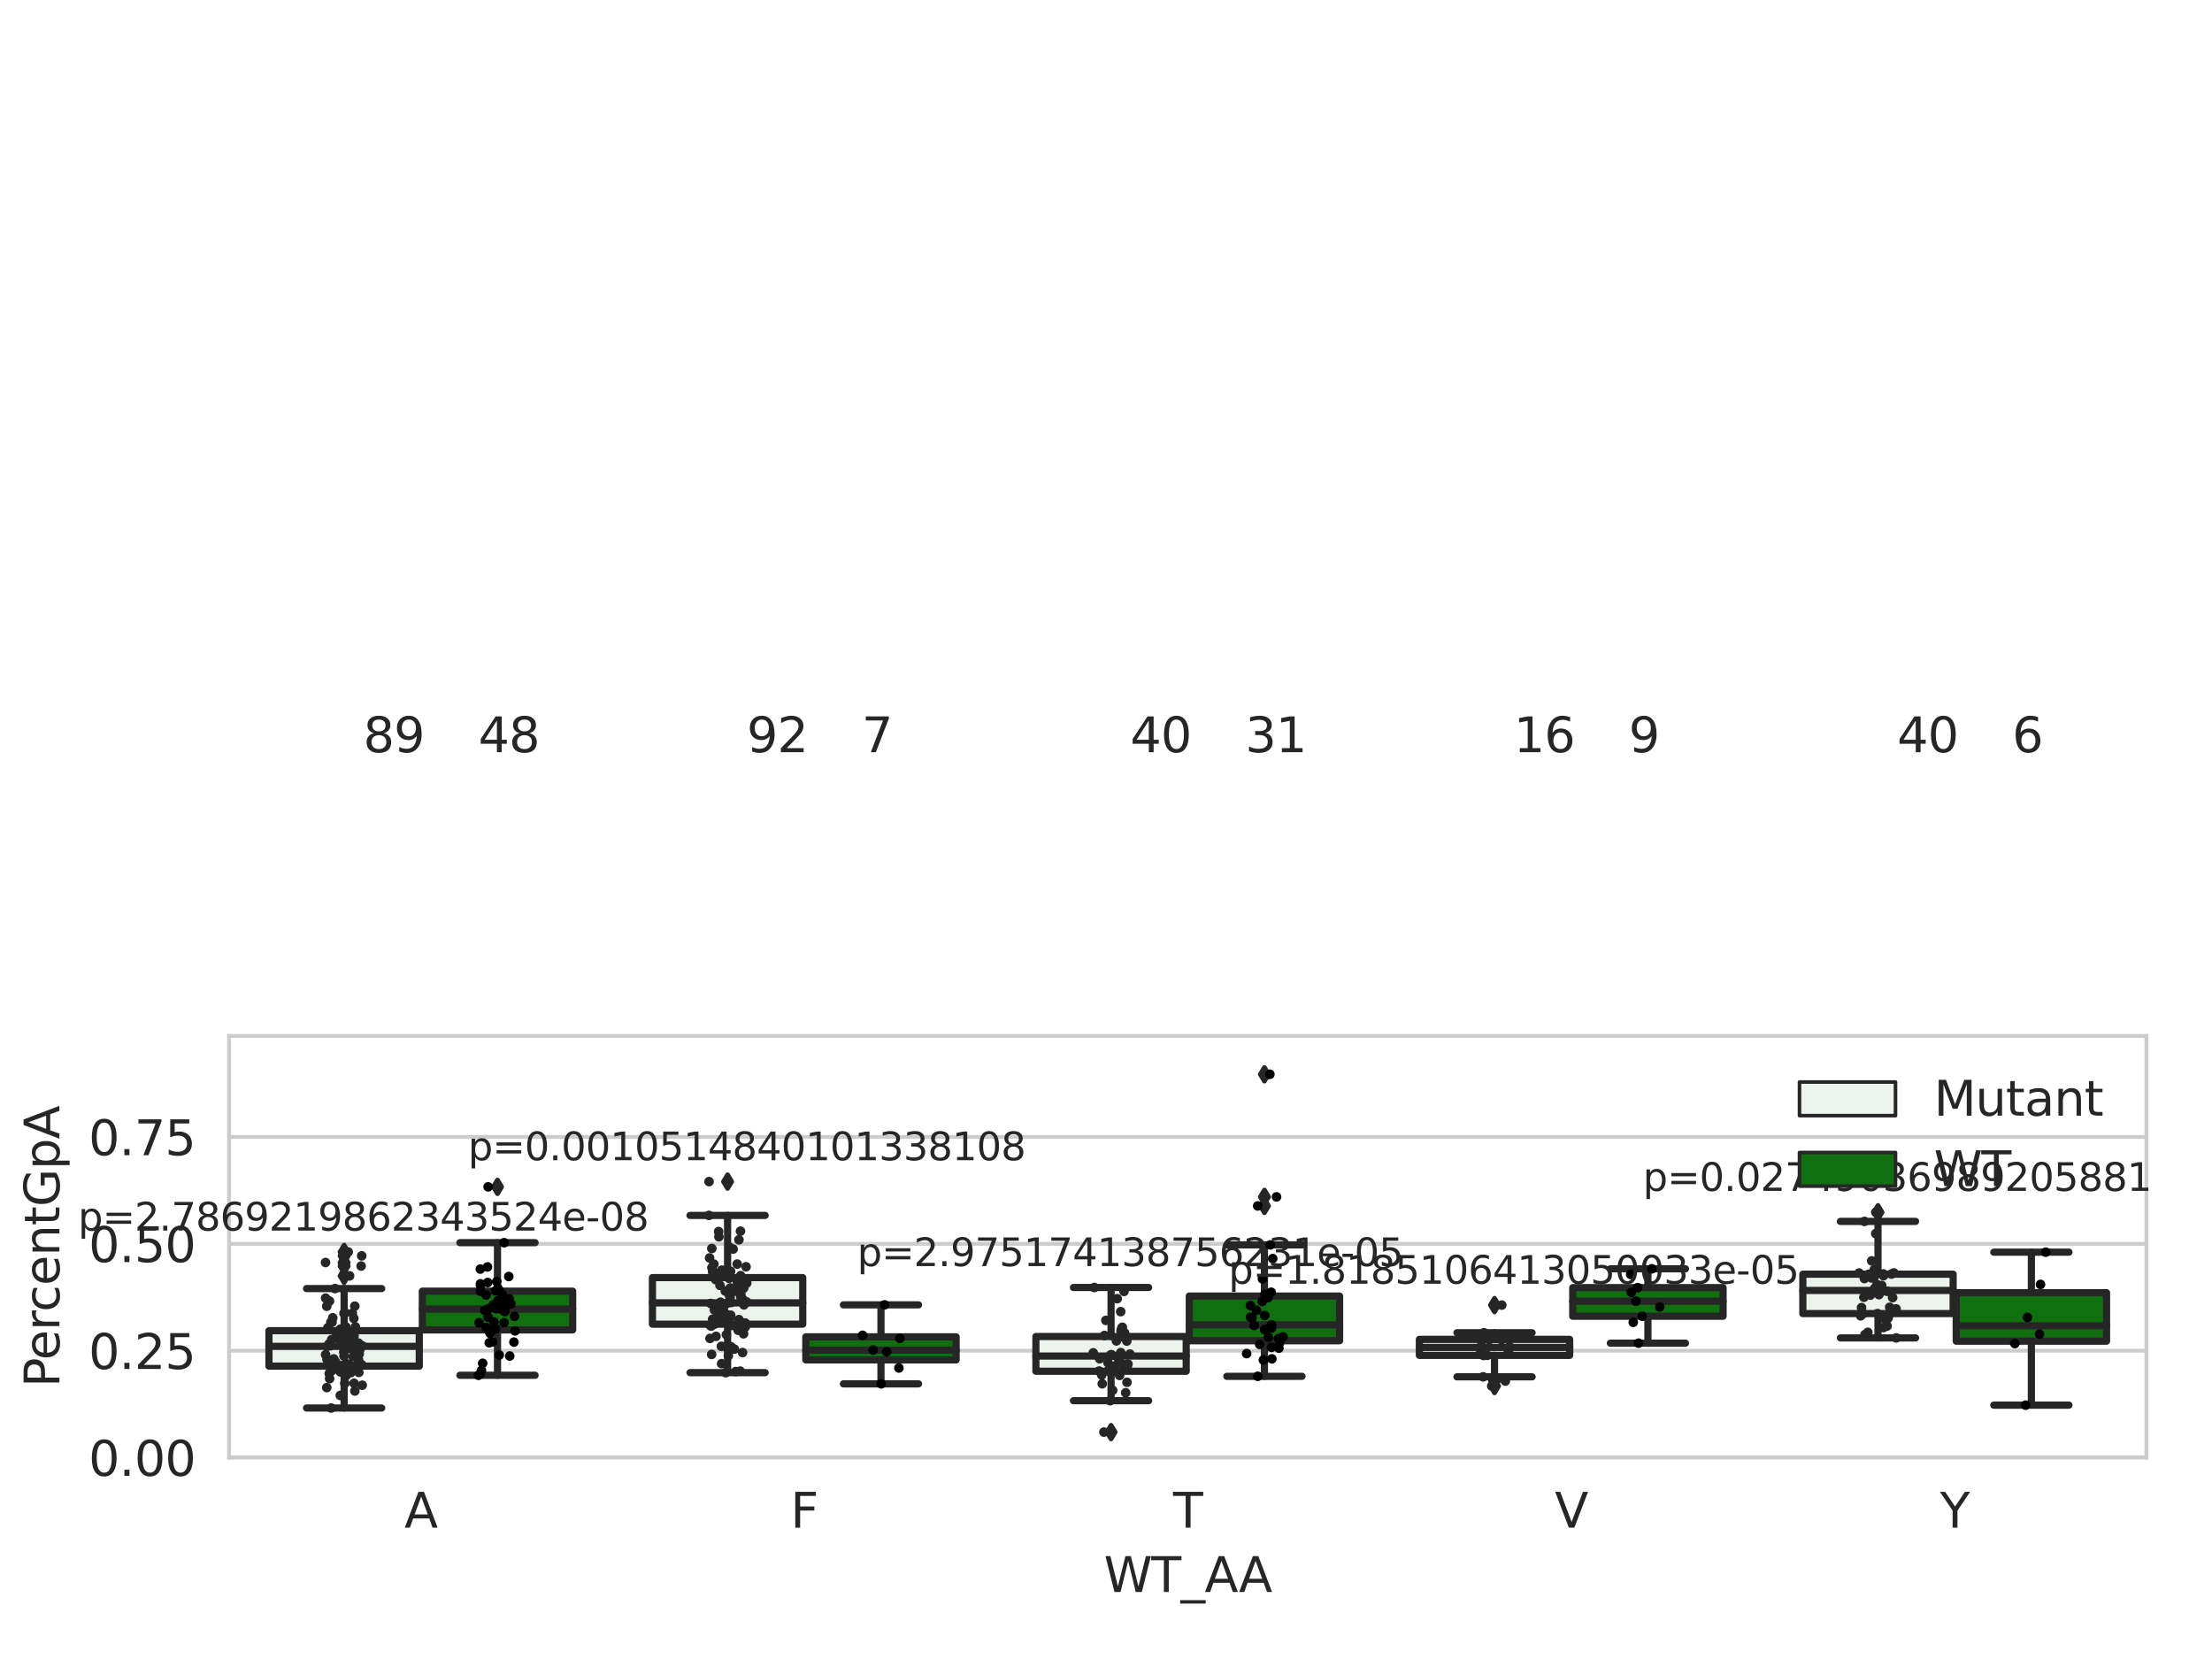 <?xml version="1.0" encoding="utf-8" standalone="no"?>
<!DOCTYPE svg PUBLIC "-//W3C//DTD SVG 1.1//EN"
  "http://www.w3.org/Graphics/SVG/1.1/DTD/svg11.dtd">
<svg xmlns:xlink="http://www.w3.org/1999/xlink" width="460.8pt" height="345.6pt" viewBox="0 0 460.8 345.6" xmlns="http://www.w3.org/2000/svg" version="1.1">
 <defs>
  <style type="text/css">*{stroke-linejoin: round; stroke-linecap: butt}</style>
 </defs>
 <g id="figure_1">
  <g id="patch_1">
   <path d="M 0 345.6 
L 460.8 345.6 
L 460.8 0 
L 0 0 
z
" style="fill: #ffffff"/>
  </g>
  <g id="axes_1">
   <g id="patch_2">
    <path d="M 47.72 303.64 
L 447.139 303.64 
L 447.139 215.812 
L 47.72 215.812 
z
" style="fill: #ffffff"/>
   </g>
   <g id="matplotlib.axis_1">
    <g id="xtick_1">
     <g id="text_1">
      <!-- A -->
      <g style="fill: #262626" transform="translate(84.242 318.238) scale(0.1 -0.1)">
       <defs>
        <path id="DejaVuSans-41" d="M 2188 4044 
L 1331 1722 
L 3047 1722 
L 2188 4044 
z
M 1831 4666 
L 2547 4666 
L 4325 0 
L 3669 0 
L 3244 1197 
L 1141 1197 
L 716 0 
L 50 0 
L 1831 4666 
z
" transform="scale(0.016)"/>
       </defs>
       <use xlink:href="#DejaVuSans-41"/>
      </g>
     </g>
    </g>
    <g id="xtick_2">
     <g id="text_2">
      <!-- F -->
      <g style="fill: #262626" transform="translate(164.67 318.238) scale(0.1 -0.1)">
       <defs>
        <path id="DejaVuSans-46" d="M 628 4666 
L 3309 4666 
L 3309 4134 
L 1259 4134 
L 1259 2759 
L 3109 2759 
L 3109 2228 
L 1259 2228 
L 1259 0 
L 628 0 
L 628 4666 
z
" transform="scale(0.016)"/>
       </defs>
       <use xlink:href="#DejaVuSans-46"/>
      </g>
     </g>
    </g>
    <g id="xtick_3">
     <g id="text_3">
      <!-- T -->
      <g style="fill: #262626" transform="translate(244.376 318.238) scale(0.1 -0.1)">
       <defs>
        <path id="DejaVuSans-54" d="M -19 4666 
L 3928 4666 
L 3928 4134 
L 2272 4134 
L 2272 0 
L 1638 0 
L 1638 4134 
L -19 4134 
L -19 4666 
z
" transform="scale(0.016)"/>
       </defs>
       <use xlink:href="#DejaVuSans-54"/>
      </g>
     </g>
    </g>
    <g id="xtick_4">
     <g id="text_4">
      <!-- V -->
      <g style="fill: #262626" transform="translate(323.893 318.238) scale(0.1 -0.1)">
       <defs>
        <path id="DejaVuSans-56" d="M 1831 0 
L 50 4666 
L 709 4666 
L 2188 738 
L 3669 4666 
L 4325 4666 
L 2547 0 
L 1831 0 
z
" transform="scale(0.016)"/>
       </defs>
       <use xlink:href="#DejaVuSans-56"/>
      </g>
     </g>
    </g>
    <g id="xtick_5">
     <g id="text_5">
      <!-- Y -->
      <g style="fill: #262626" transform="translate(404.143 318.238) scale(0.1 -0.1)">
       <defs>
        <path id="DejaVuSans-59" d="M -13 4666 
L 666 4666 
L 1959 2747 
L 3244 4666 
L 3922 4666 
L 2272 2222 
L 2272 0 
L 1638 0 
L 1638 2222 
L -13 4666 
z
" transform="scale(0.016)"/>
       </defs>
       <use xlink:href="#DejaVuSans-59"/>
      </g>
     </g>
    </g>
    <g id="text_6">
     <!-- WT_AA -->
     <g style="fill: #262626" transform="translate(229.954 331.638) scale(0.1 -0.1)">
      <defs>
       <path id="DejaVuSans-57" d="M 213 4666 
L 850 4666 
L 1831 722 
L 2809 4666 
L 3519 4666 
L 4500 722 
L 5478 4666 
L 6119 4666 
L 4947 0 
L 4153 0 
L 3169 4050 
L 2175 0 
L 1381 0 
L 213 4666 
z
" transform="scale(0.016)"/>
       <path id="DejaVuSans-5f" d="M 3263 -1063 
L 3263 -1509 
L -63 -1509 
L -63 -1063 
L 3263 -1063 
z
" transform="scale(0.016)"/>
      </defs>
      <use xlink:href="#DejaVuSans-57"/>
      <use xlink:href="#DejaVuSans-54" x="98.877"/>
      <use xlink:href="#DejaVuSans-5f" x="159.961"/>
      <use xlink:href="#DejaVuSans-41" x="209.961"/>
      <use xlink:href="#DejaVuSans-41" x="281.119"/>
     </g>
    </g>
   </g>
   <g id="matplotlib.axis_2">
    <g id="ytick_1">
     <g id="line2d_1">
      <path d="M 47.72 303.64 
L 447.139 303.64 
" clip-path="url(#p6a171db5ea)" style="fill: none; stroke: #cccccc; stroke-width: 0.8; stroke-linecap: round"/>
     </g>
     <g id="text_7">
      <!-- 0.00 -->
      <g style="fill: #262626" transform="translate(18.454 307.439) scale(0.1 -0.1)">
       <defs>
        <path id="DejaVuSans-30" d="M 2034 4250 
Q 1547 4250 1301 3770 
Q 1056 3291 1056 2328 
Q 1056 1369 1301 889 
Q 1547 409 2034 409 
Q 2525 409 2770 889 
Q 3016 1369 3016 2328 
Q 3016 3291 2770 3770 
Q 2525 4250 2034 4250 
z
M 2034 4750 
Q 2819 4750 3233 4129 
Q 3647 3509 3647 2328 
Q 3647 1150 3233 529 
Q 2819 -91 2034 -91 
Q 1250 -91 836 529 
Q 422 1150 422 2328 
Q 422 3509 836 4129 
Q 1250 4750 2034 4750 
z
" transform="scale(0.016)"/>
        <path id="DejaVuSans-2e" d="M 684 794 
L 1344 794 
L 1344 0 
L 684 0 
L 684 794 
z
" transform="scale(0.016)"/>
       </defs>
       <use xlink:href="#DejaVuSans-30"/>
       <use xlink:href="#DejaVuSans-2e" x="63.623"/>
       <use xlink:href="#DejaVuSans-30" x="95.41"/>
       <use xlink:href="#DejaVuSans-30" x="159.033"/>
      </g>
     </g>
    </g>
    <g id="ytick_2">
     <g id="line2d_2">
      <path d="M 47.72 281.376 
L 447.139 281.376 
" clip-path="url(#p6a171db5ea)" style="fill: none; stroke: #cccccc; stroke-width: 0.8; stroke-linecap: round"/>
     </g>
     <g id="text_8">
      <!-- 0.25 -->
      <g style="fill: #262626" transform="translate(18.454 285.176) scale(0.1 -0.1)">
       <defs>
        <path id="DejaVuSans-32" d="M 1228 531 
L 3431 531 
L 3431 0 
L 469 0 
L 469 531 
Q 828 903 1448 1529 
Q 2069 2156 2228 2338 
Q 2531 2678 2651 2914 
Q 2772 3150 2772 3378 
Q 2772 3750 2511 3984 
Q 2250 4219 1831 4219 
Q 1534 4219 1204 4116 
Q 875 4013 500 3803 
L 500 4441 
Q 881 4594 1212 4672 
Q 1544 4750 1819 4750 
Q 2544 4750 2975 4387 
Q 3406 4025 3406 3419 
Q 3406 3131 3298 2873 
Q 3191 2616 2906 2266 
Q 2828 2175 2409 1742 
Q 1991 1309 1228 531 
z
" transform="scale(0.016)"/>
        <path id="DejaVuSans-35" d="M 691 4666 
L 3169 4666 
L 3169 4134 
L 1269 4134 
L 1269 2991 
Q 1406 3038 1543 3061 
Q 1681 3084 1819 3084 
Q 2600 3084 3056 2656 
Q 3513 2228 3513 1497 
Q 3513 744 3044 326 
Q 2575 -91 1722 -91 
Q 1428 -91 1123 -41 
Q 819 9 494 109 
L 494 744 
Q 775 591 1075 516 
Q 1375 441 1709 441 
Q 2250 441 2565 725 
Q 2881 1009 2881 1497 
Q 2881 1984 2565 2268 
Q 2250 2553 1709 2553 
Q 1456 2553 1204 2497 
Q 953 2441 691 2322 
L 691 4666 
z
" transform="scale(0.016)"/>
       </defs>
       <use xlink:href="#DejaVuSans-30"/>
       <use xlink:href="#DejaVuSans-2e" x="63.623"/>
       <use xlink:href="#DejaVuSans-32" x="95.41"/>
       <use xlink:href="#DejaVuSans-35" x="159.033"/>
      </g>
     </g>
    </g>
    <g id="ytick_3">
     <g id="line2d_3">
      <path d="M 47.72 259.113 
L 447.139 259.113 
" clip-path="url(#p6a171db5ea)" style="fill: none; stroke: #cccccc; stroke-width: 0.8; stroke-linecap: round"/>
     </g>
     <g id="text_9">
      <!-- 0.50 -->
      <g style="fill: #262626" transform="translate(18.454 262.912) scale(0.1 -0.1)">
       <use xlink:href="#DejaVuSans-30"/>
       <use xlink:href="#DejaVuSans-2e" x="63.623"/>
       <use xlink:href="#DejaVuSans-35" x="95.41"/>
       <use xlink:href="#DejaVuSans-30" x="159.033"/>
      </g>
     </g>
    </g>
    <g id="ytick_4">
     <g id="line2d_4">
      <path d="M 47.72 236.849 
L 447.139 236.849 
" clip-path="url(#p6a171db5ea)" style="fill: none; stroke: #cccccc; stroke-width: 0.8; stroke-linecap: round"/>
     </g>
     <g id="text_10">
      <!-- 0.75 -->
      <g style="fill: #262626" transform="translate(18.454 240.648) scale(0.1 -0.1)">
       <defs>
        <path id="DejaVuSans-37" d="M 525 4666 
L 3525 4666 
L 3525 4397 
L 1831 0 
L 1172 0 
L 2766 4134 
L 525 4134 
L 525 4666 
z
" transform="scale(0.016)"/>
       </defs>
       <use xlink:href="#DejaVuSans-30"/>
       <use xlink:href="#DejaVuSans-2e" x="63.623"/>
       <use xlink:href="#DejaVuSans-37" x="95.41"/>
       <use xlink:href="#DejaVuSans-35" x="159.033"/>
      </g>
     </g>
    </g>
    <g id="text_11">
     <!-- PercentGpA -->
     <g style="fill: #262626" transform="translate(12.375 289.002) rotate(-90) scale(0.1 -0.1)">
      <defs>
       <path id="DejaVuSans-50" d="M 1259 4147 
L 1259 2394 
L 2053 2394 
Q 2494 2394 2734 2622 
Q 2975 2850 2975 3272 
Q 2975 3691 2734 3919 
Q 2494 4147 2053 4147 
L 1259 4147 
z
M 628 4666 
L 2053 4666 
Q 2838 4666 3239 4311 
Q 3641 3956 3641 3272 
Q 3641 2581 3239 2228 
Q 2838 1875 2053 1875 
L 1259 1875 
L 1259 0 
L 628 0 
L 628 4666 
z
" transform="scale(0.016)"/>
       <path id="DejaVuSans-65" d="M 3597 1894 
L 3597 1613 
L 953 1613 
Q 991 1019 1311 708 
Q 1631 397 2203 397 
Q 2534 397 2845 478 
Q 3156 559 3463 722 
L 3463 178 
Q 3153 47 2828 -22 
Q 2503 -91 2169 -91 
Q 1331 -91 842 396 
Q 353 884 353 1716 
Q 353 2575 817 3079 
Q 1281 3584 2069 3584 
Q 2775 3584 3186 3129 
Q 3597 2675 3597 1894 
z
M 3022 2063 
Q 3016 2534 2758 2815 
Q 2500 3097 2075 3097 
Q 1594 3097 1305 2825 
Q 1016 2553 972 2059 
L 3022 2063 
z
" transform="scale(0.016)"/>
       <path id="DejaVuSans-72" d="M 2631 2963 
Q 2534 3019 2420 3045 
Q 2306 3072 2169 3072 
Q 1681 3072 1420 2755 
Q 1159 2438 1159 1844 
L 1159 0 
L 581 0 
L 581 3500 
L 1159 3500 
L 1159 2956 
Q 1341 3275 1631 3429 
Q 1922 3584 2338 3584 
Q 2397 3584 2469 3576 
Q 2541 3569 2628 3553 
L 2631 2963 
z
" transform="scale(0.016)"/>
       <path id="DejaVuSans-63" d="M 3122 3366 
L 3122 2828 
Q 2878 2963 2633 3030 
Q 2388 3097 2138 3097 
Q 1578 3097 1268 2742 
Q 959 2388 959 1747 
Q 959 1106 1268 751 
Q 1578 397 2138 397 
Q 2388 397 2633 464 
Q 2878 531 3122 666 
L 3122 134 
Q 2881 22 2623 -34 
Q 2366 -91 2075 -91 
Q 1284 -91 818 406 
Q 353 903 353 1747 
Q 353 2603 823 3093 
Q 1294 3584 2113 3584 
Q 2378 3584 2631 3529 
Q 2884 3475 3122 3366 
z
" transform="scale(0.016)"/>
       <path id="DejaVuSans-6e" d="M 3513 2113 
L 3513 0 
L 2938 0 
L 2938 2094 
Q 2938 2591 2744 2837 
Q 2550 3084 2163 3084 
Q 1697 3084 1428 2787 
Q 1159 2491 1159 1978 
L 1159 0 
L 581 0 
L 581 3500 
L 1159 3500 
L 1159 2956 
Q 1366 3272 1645 3428 
Q 1925 3584 2291 3584 
Q 2894 3584 3203 3211 
Q 3513 2838 3513 2113 
z
" transform="scale(0.016)"/>
       <path id="DejaVuSans-74" d="M 1172 4494 
L 1172 3500 
L 2356 3500 
L 2356 3053 
L 1172 3053 
L 1172 1153 
Q 1172 725 1289 603 
Q 1406 481 1766 481 
L 2356 481 
L 2356 0 
L 1766 0 
Q 1100 0 847 248 
Q 594 497 594 1153 
L 594 3053 
L 172 3053 
L 172 3500 
L 594 3500 
L 594 4494 
L 1172 4494 
z
" transform="scale(0.016)"/>
       <path id="DejaVuSans-47" d="M 3809 666 
L 3809 1919 
L 2778 1919 
L 2778 2438 
L 4434 2438 
L 4434 434 
Q 4069 175 3628 42 
Q 3188 -91 2688 -91 
Q 1594 -91 976 548 
Q 359 1188 359 2328 
Q 359 3472 976 4111 
Q 1594 4750 2688 4750 
Q 3144 4750 3555 4637 
Q 3966 4525 4313 4306 
L 4313 3634 
Q 3963 3931 3569 4081 
Q 3175 4231 2741 4231 
Q 1884 4231 1454 3753 
Q 1025 3275 1025 2328 
Q 1025 1384 1454 906 
Q 1884 428 2741 428 
Q 3075 428 3337 486 
Q 3600 544 3809 666 
z
" transform="scale(0.016)"/>
       <path id="DejaVuSans-70" d="M 1159 525 
L 1159 -1331 
L 581 -1331 
L 581 3500 
L 1159 3500 
L 1159 2969 
Q 1341 3281 1617 3432 
Q 1894 3584 2278 3584 
Q 2916 3584 3314 3078 
Q 3713 2572 3713 1747 
Q 3713 922 3314 415 
Q 2916 -91 2278 -91 
Q 1894 -91 1617 61 
Q 1341 213 1159 525 
z
M 3116 1747 
Q 3116 2381 2855 2742 
Q 2594 3103 2138 3103 
Q 1681 3103 1420 2742 
Q 1159 2381 1159 1747 
Q 1159 1113 1420 752 
Q 1681 391 2138 391 
Q 2594 391 2855 752 
Q 3116 1113 3116 1747 
z
" transform="scale(0.016)"/>
      </defs>
      <use xlink:href="#DejaVuSans-50"/>
      <use xlink:href="#DejaVuSans-65" x="56.678"/>
      <use xlink:href="#DejaVuSans-72" x="118.201"/>
      <use xlink:href="#DejaVuSans-63" x="157.064"/>
      <use xlink:href="#DejaVuSans-65" x="212.045"/>
      <use xlink:href="#DejaVuSans-6e" x="273.568"/>
      <use xlink:href="#DejaVuSans-74" x="336.947"/>
      <use xlink:href="#DejaVuSans-47" x="376.156"/>
      <use xlink:href="#DejaVuSans-70" x="453.646"/>
      <use xlink:href="#DejaVuSans-41" x="517.123"/>
     </g>
    </g>
   </g>
   <g id="patch_3">
    <path d="M 56.028 284.595 
L 87.342 284.595 
L 87.342 277.208 
L 56.028 277.208 
L 56.028 284.595 
z
" clip-path="url(#p6a171db5ea)" style="fill: #ecf2ec; stroke: #262626; stroke-width: 1.5; stroke-linejoin: miter"/>
   </g>
   <g id="patch_4">
    <path d="M 87.981 277.044 
L 119.296 277.044 
L 119.296 268.972 
L 87.981 268.972 
L 87.981 277.044 
z
" clip-path="url(#p6a171db5ea)" style="fill: #107010; stroke: #262626; stroke-width: 1.5; stroke-linejoin: miter"/>
   </g>
   <g id="patch_5">
    <path d="M 135.912 275.848 
L 167.226 275.848 
L 167.226 266.151 
L 135.912 266.151 
L 135.912 275.848 
z
" clip-path="url(#p6a171db5ea)" style="fill: #ecf2ec; stroke: #262626; stroke-width: 1.5; stroke-linejoin: miter"/>
   </g>
   <g id="patch_6">
    <path d="M 167.865 283.289 
L 199.18 283.289 
L 199.18 278.489 
L 167.865 278.489 
L 167.865 283.289 
z
" clip-path="url(#p6a171db5ea)" style="fill: #107010; stroke: #262626; stroke-width: 1.5; stroke-linejoin: miter"/>
   </g>
   <g id="patch_7">
    <path d="M 215.795 285.66 
L 247.11 285.66 
L 247.11 278.416 
L 215.795 278.416 
L 215.795 285.66 
z
" clip-path="url(#p6a171db5ea)" style="fill: #ecf2ec; stroke: #262626; stroke-width: 1.5; stroke-linejoin: miter"/>
   </g>
   <g id="patch_8">
    <path d="M 247.749 279.3 
L 279.063 279.3 
L 279.063 269.988 
L 247.749 269.988 
L 247.749 279.3 
z
" clip-path="url(#p6a171db5ea)" style="fill: #107010; stroke: #262626; stroke-width: 1.5; stroke-linejoin: miter"/>
   </g>
   <g id="patch_9">
    <path d="M 295.679 282.35 
L 326.994 282.35 
L 326.994 279.018 
L 295.679 279.018 
L 295.679 282.35 
z
" clip-path="url(#p6a171db5ea)" style="fill: #ecf2ec; stroke: #262626; stroke-width: 1.5; stroke-linejoin: miter"/>
   </g>
   <g id="patch_10">
    <path d="M 327.633 274.199 
L 358.947 274.199 
L 358.947 268.233 
L 327.633 268.233 
L 327.633 274.199 
z
" clip-path="url(#p6a171db5ea)" style="fill: #107010; stroke: #262626; stroke-width: 1.5; stroke-linejoin: miter"/>
   </g>
   <g id="patch_11">
    <path d="M 375.563 273.646 
L 406.877 273.646 
L 406.877 265.433 
L 375.563 265.433 
L 375.563 273.646 
z
" clip-path="url(#p6a171db5ea)" style="fill: #ecf2ec; stroke: #262626; stroke-width: 1.5; stroke-linejoin: miter"/>
   </g>
   <g id="patch_12">
    <path d="M 407.516 279.394 
L 438.831 279.394 
L 438.831 269.288 
L 407.516 269.288 
L 407.516 279.394 
z
" clip-path="url(#p6a171db5ea)" style="fill: #107010; stroke: #262626; stroke-width: 1.5; stroke-linejoin: miter"/>
   </g>
   <g id="patch_13">
    <path d="M 87.662 303.64 
L 87.662 303.64 
L 87.662 303.64 
L 87.662 303.64 
z
" clip-path="url(#p6a171db5ea)" style="fill: #ecf2ec; stroke: #262626; stroke-width: 0.75; stroke-linejoin: miter"/>
   </g>
   <g id="patch_14">
    <path d="M 87.662 303.64 
L 87.662 303.64 
L 87.662 303.64 
L 87.662 303.64 
z
" clip-path="url(#p6a171db5ea)" style="fill: #107010; stroke: #262626; stroke-width: 0.75; stroke-linejoin: miter"/>
   </g>
   <g id="PathCollection_1"/>
   <g id="PathCollection_2"/>
   <g id="line2d_5">
    <path d="M 71.685 284.595 
L 71.685 293.317 
" clip-path="url(#p6a171db5ea)" style="fill: none; stroke: #262626; stroke-width: 1.5; stroke-linecap: round"/>
   </g>
   <g id="line2d_6">
    <path d="M 71.685 277.208 
L 71.685 268.432 
" clip-path="url(#p6a171db5ea)" style="fill: none; stroke: #262626; stroke-width: 1.5; stroke-linecap: round"/>
   </g>
   <g id="line2d_7">
    <path d="M 63.857 293.317 
L 79.514 293.317 
" clip-path="url(#p6a171db5ea)" style="fill: none; stroke: #262626; stroke-width: 1.5; stroke-linecap: round"/>
   </g>
   <g id="line2d_8">
    <path d="M 63.857 268.432 
L 79.514 268.432 
" clip-path="url(#p6a171db5ea)" style="fill: none; stroke: #262626; stroke-width: 1.5; stroke-linecap: round"/>
   </g>
   <g id="line2d_9">
    <defs>
     <path id="ma28f4cfb0b" d="M -0 1.414 
L 0.849 0 
L 0 -1.414 
L -0.849 -0 
z
" style="stroke: #262626; stroke-linejoin: miter"/>
    </defs>
    <g clip-path="url(#p6a171db5ea)">
     <use xlink:href="#ma28f4cfb0b" x="71.685" y="260.804" style="fill: #262626; stroke: #262626; stroke-linejoin: miter"/>
     <use xlink:href="#ma28f4cfb0b" x="71.685" y="265.789" style="fill: #262626; stroke: #262626; stroke-linejoin: miter"/>
     <use xlink:href="#ma28f4cfb0b" x="71.685" y="261.622" style="fill: #262626; stroke: #262626; stroke-linejoin: miter"/>
     <use xlink:href="#ma28f4cfb0b" x="71.685" y="263.738" style="fill: #262626; stroke: #262626; stroke-linejoin: miter"/>
     <use xlink:href="#ma28f4cfb0b" x="71.685" y="263.002" style="fill: #262626; stroke: #262626; stroke-linejoin: miter"/>
    </g>
   </g>
   <g id="line2d_10">
    <path d="M 103.639 277.044 
L 103.639 286.496 
" clip-path="url(#p6a171db5ea)" style="fill: none; stroke: #262626; stroke-width: 1.5; stroke-linecap: round"/>
   </g>
   <g id="line2d_11">
    <path d="M 103.639 268.972 
L 103.639 258.876 
" clip-path="url(#p6a171db5ea)" style="fill: none; stroke: #262626; stroke-width: 1.5; stroke-linecap: round"/>
   </g>
   <g id="line2d_12">
    <path d="M 95.81 286.496 
L 111.467 286.496 
" clip-path="url(#p6a171db5ea)" style="fill: none; stroke: #262626; stroke-width: 1.5; stroke-linecap: round"/>
   </g>
   <g id="line2d_13">
    <path d="M 95.81 258.876 
L 111.467 258.876 
" clip-path="url(#p6a171db5ea)" style="fill: none; stroke: #262626; stroke-width: 1.5; stroke-linecap: round"/>
   </g>
   <g id="line2d_14">
    <g clip-path="url(#p6a171db5ea)">
     <use xlink:href="#ma28f4cfb0b" x="103.639" y="247.242" style="fill: #262626; stroke: #262626; stroke-linejoin: miter"/>
    </g>
   </g>
   <g id="line2d_15">
    <path d="M 151.569 275.848 
L 151.569 285.948 
" clip-path="url(#p6a171db5ea)" style="fill: none; stroke: #262626; stroke-width: 1.5; stroke-linecap: round"/>
   </g>
   <g id="line2d_16">
    <path d="M 151.569 266.151 
L 151.569 253.192 
" clip-path="url(#p6a171db5ea)" style="fill: none; stroke: #262626; stroke-width: 1.5; stroke-linecap: round"/>
   </g>
   <g id="line2d_17">
    <path d="M 143.74 285.948 
L 159.398 285.948 
" clip-path="url(#p6a171db5ea)" style="fill: none; stroke: #262626; stroke-width: 1.5; stroke-linecap: round"/>
   </g>
   <g id="line2d_18">
    <path d="M 143.74 253.192 
L 159.398 253.192 
" clip-path="url(#p6a171db5ea)" style="fill: none; stroke: #262626; stroke-width: 1.5; stroke-linecap: round"/>
   </g>
   <g id="line2d_19">
    <g clip-path="url(#p6a171db5ea)">
     <use xlink:href="#ma28f4cfb0b" x="151.569" y="246.15" style="fill: #262626; stroke: #262626; stroke-linejoin: miter"/>
    </g>
   </g>
   <g id="line2d_20">
    <path d="M 183.522 283.289 
L 183.522 288.282 
" clip-path="url(#p6a171db5ea)" style="fill: none; stroke: #262626; stroke-width: 1.5; stroke-linecap: round"/>
   </g>
   <g id="line2d_21">
    <path d="M 183.522 278.489 
L 183.522 271.827 
" clip-path="url(#p6a171db5ea)" style="fill: none; stroke: #262626; stroke-width: 1.5; stroke-linecap: round"/>
   </g>
   <g id="line2d_22">
    <path d="M 175.694 288.282 
L 191.351 288.282 
" clip-path="url(#p6a171db5ea)" style="fill: none; stroke: #262626; stroke-width: 1.5; stroke-linecap: round"/>
   </g>
   <g id="line2d_23">
    <path d="M 175.694 271.827 
L 191.351 271.827 
" clip-path="url(#p6a171db5ea)" style="fill: none; stroke: #262626; stroke-width: 1.5; stroke-linecap: round"/>
   </g>
   <g id="line2d_24"/>
   <g id="line2d_25">
    <path d="M 231.453 285.66 
L 231.453 291.792 
" clip-path="url(#p6a171db5ea)" style="fill: none; stroke: #262626; stroke-width: 1.5; stroke-linecap: round"/>
   </g>
   <g id="line2d_26">
    <path d="M 231.453 278.416 
L 231.453 268.207 
" clip-path="url(#p6a171db5ea)" style="fill: none; stroke: #262626; stroke-width: 1.5; stroke-linecap: round"/>
   </g>
   <g id="line2d_27">
    <path d="M 223.624 291.792 
L 239.281 291.792 
" clip-path="url(#p6a171db5ea)" style="fill: none; stroke: #262626; stroke-width: 1.5; stroke-linecap: round"/>
   </g>
   <g id="line2d_28">
    <path d="M 223.624 268.207 
L 239.281 268.207 
" clip-path="url(#p6a171db5ea)" style="fill: none; stroke: #262626; stroke-width: 1.5; stroke-linecap: round"/>
   </g>
   <g id="line2d_29">
    <g clip-path="url(#p6a171db5ea)">
     <use xlink:href="#ma28f4cfb0b" x="231.453" y="298.332" style="fill: #262626; stroke: #262626; stroke-linejoin: miter"/>
    </g>
   </g>
   <g id="line2d_30">
    <path d="M 263.406 279.3 
L 263.406 286.712 
" clip-path="url(#p6a171db5ea)" style="fill: none; stroke: #262626; stroke-width: 1.5; stroke-linecap: round"/>
   </g>
   <g id="line2d_31">
    <path d="M 263.406 269.988 
L 263.406 259.33 
" clip-path="url(#p6a171db5ea)" style="fill: none; stroke: #262626; stroke-width: 1.5; stroke-linecap: round"/>
   </g>
   <g id="line2d_32">
    <path d="M 255.578 286.712 
L 271.235 286.712 
" clip-path="url(#p6a171db5ea)" style="fill: none; stroke: #262626; stroke-width: 1.5; stroke-linecap: round"/>
   </g>
   <g id="line2d_33">
    <path d="M 255.578 259.33 
L 271.235 259.33 
" clip-path="url(#p6a171db5ea)" style="fill: none; stroke: #262626; stroke-width: 1.5; stroke-linecap: round"/>
   </g>
   <g id="line2d_34">
    <g clip-path="url(#p6a171db5ea)">
     <use xlink:href="#ma28f4cfb0b" x="263.406" y="249.334" style="fill: #262626; stroke: #262626; stroke-linejoin: miter"/>
     <use xlink:href="#ma28f4cfb0b" x="263.406" y="251.214" style="fill: #262626; stroke: #262626; stroke-linejoin: miter"/>
     <use xlink:href="#ma28f4cfb0b" x="263.406" y="223.796" style="fill: #262626; stroke: #262626; stroke-linejoin: miter"/>
    </g>
   </g>
   <g id="line2d_35">
    <path d="M 311.336 282.35 
L 311.336 286.817 
" clip-path="url(#p6a171db5ea)" style="fill: none; stroke: #262626; stroke-width: 1.5; stroke-linecap: round"/>
   </g>
   <g id="line2d_36">
    <path d="M 311.336 279.018 
L 311.336 277.641 
" clip-path="url(#p6a171db5ea)" style="fill: none; stroke: #262626; stroke-width: 1.5; stroke-linecap: round"/>
   </g>
   <g id="line2d_37">
    <path d="M 303.508 286.817 
L 319.165 286.817 
" clip-path="url(#p6a171db5ea)" style="fill: none; stroke: #262626; stroke-width: 1.5; stroke-linecap: round"/>
   </g>
   <g id="line2d_38">
    <path d="M 303.508 277.641 
L 319.165 277.641 
" clip-path="url(#p6a171db5ea)" style="fill: none; stroke: #262626; stroke-width: 1.5; stroke-linecap: round"/>
   </g>
   <g id="line2d_39">
    <g clip-path="url(#p6a171db5ea)">
     <use xlink:href="#ma28f4cfb0b" x="311.336" y="287.7" style="fill: #262626; stroke: #262626; stroke-linejoin: miter"/>
     <use xlink:href="#ma28f4cfb0b" x="311.336" y="288.738" style="fill: #262626; stroke: #262626; stroke-linejoin: miter"/>
     <use xlink:href="#ma28f4cfb0b" x="311.336" y="271.876" style="fill: #262626; stroke: #262626; stroke-linejoin: miter"/>
    </g>
   </g>
   <g id="line2d_40">
    <path d="M 343.29 274.199 
L 343.29 279.809 
" clip-path="url(#p6a171db5ea)" style="fill: none; stroke: #262626; stroke-width: 1.5; stroke-linecap: round"/>
   </g>
   <g id="line2d_41">
    <path d="M 343.29 268.233 
L 343.29 264.318 
" clip-path="url(#p6a171db5ea)" style="fill: none; stroke: #262626; stroke-width: 1.5; stroke-linecap: round"/>
   </g>
   <g id="line2d_42">
    <path d="M 335.461 279.809 
L 351.119 279.809 
" clip-path="url(#p6a171db5ea)" style="fill: none; stroke: #262626; stroke-width: 1.5; stroke-linecap: round"/>
   </g>
   <g id="line2d_43">
    <path d="M 335.461 264.318 
L 351.119 264.318 
" clip-path="url(#p6a171db5ea)" style="fill: none; stroke: #262626; stroke-width: 1.5; stroke-linecap: round"/>
   </g>
   <g id="line2d_44"/>
   <g id="line2d_45">
    <path d="M 391.22 273.646 
L 391.22 278.711 
" clip-path="url(#p6a171db5ea)" style="fill: none; stroke: #262626; stroke-width: 1.5; stroke-linecap: round"/>
   </g>
   <g id="line2d_46">
    <path d="M 391.22 265.433 
L 391.22 254.441 
" clip-path="url(#p6a171db5ea)" style="fill: none; stroke: #262626; stroke-width: 1.5; stroke-linecap: round"/>
   </g>
   <g id="line2d_47">
    <path d="M 383.392 278.711 
L 399.049 278.711 
" clip-path="url(#p6a171db5ea)" style="fill: none; stroke: #262626; stroke-width: 1.5; stroke-linecap: round"/>
   </g>
   <g id="line2d_48">
    <path d="M 383.392 254.441 
L 399.049 254.441 
" clip-path="url(#p6a171db5ea)" style="fill: none; stroke: #262626; stroke-width: 1.5; stroke-linecap: round"/>
   </g>
   <g id="line2d_49">
    <g clip-path="url(#p6a171db5ea)">
     <use xlink:href="#ma28f4cfb0b" x="391.22" y="252.541" style="fill: #262626; stroke: #262626; stroke-linejoin: miter"/>
    </g>
   </g>
   <g id="line2d_50">
    <path d="M 423.174 279.394 
L 423.174 292.719 
" clip-path="url(#p6a171db5ea)" style="fill: none; stroke: #262626; stroke-width: 1.5; stroke-linecap: round"/>
   </g>
   <g id="line2d_51">
    <path d="M 423.174 269.288 
L 423.174 260.852 
" clip-path="url(#p6a171db5ea)" style="fill: none; stroke: #262626; stroke-width: 1.5; stroke-linecap: round"/>
   </g>
   <g id="line2d_52">
    <path d="M 415.345 292.719 
L 431.002 292.719 
" clip-path="url(#p6a171db5ea)" style="fill: none; stroke: #262626; stroke-width: 1.5; stroke-linecap: round"/>
   </g>
   <g id="line2d_53">
    <path d="M 415.345 260.852 
L 431.002 260.852 
" clip-path="url(#p6a171db5ea)" style="fill: none; stroke: #262626; stroke-width: 1.5; stroke-linecap: round"/>
   </g>
   <g id="line2d_54"/>
   <g id="line2d_55">
    <path d="M 56.028 280.474 
L 87.342 280.474 
" clip-path="url(#p6a171db5ea)" style="fill: none; stroke: #262626; stroke-width: 1.5; stroke-linecap: round"/>
   </g>
   <g id="line2d_56">
    <path d="M 87.981 272.714 
L 119.296 272.714 
" clip-path="url(#p6a171db5ea)" style="fill: none; stroke: #262626; stroke-width: 1.5; stroke-linecap: round"/>
   </g>
   <g id="line2d_57">
    <path d="M 135.912 271.411 
L 167.226 271.411 
" clip-path="url(#p6a171db5ea)" style="fill: none; stroke: #262626; stroke-width: 1.5; stroke-linecap: round"/>
   </g>
   <g id="line2d_58">
    <path d="M 167.865 281.249 
L 199.18 281.249 
" clip-path="url(#p6a171db5ea)" style="fill: none; stroke: #262626; stroke-width: 1.5; stroke-linecap: round"/>
   </g>
   <g id="line2d_59">
    <path d="M 215.795 282.486 
L 247.11 282.486 
" clip-path="url(#p6a171db5ea)" style="fill: none; stroke: #262626; stroke-width: 1.5; stroke-linecap: round"/>
   </g>
   <g id="line2d_60">
    <path d="M 247.749 275.994 
L 279.063 275.994 
" clip-path="url(#p6a171db5ea)" style="fill: none; stroke: #262626; stroke-width: 1.5; stroke-linecap: round"/>
   </g>
   <g id="line2d_61">
    <path d="M 295.679 280.69 
L 326.994 280.69 
" clip-path="url(#p6a171db5ea)" style="fill: none; stroke: #262626; stroke-width: 1.5; stroke-linecap: round"/>
   </g>
   <g id="line2d_62">
    <path d="M 327.633 271.064 
L 358.947 271.064 
" clip-path="url(#p6a171db5ea)" style="fill: none; stroke: #262626; stroke-width: 1.5; stroke-linecap: round"/>
   </g>
   <g id="line2d_63">
    <path d="M 375.563 268.83 
L 406.877 268.83 
" clip-path="url(#p6a171db5ea)" style="fill: none; stroke: #262626; stroke-width: 1.5; stroke-linecap: round"/>
   </g>
   <g id="line2d_64">
    <path d="M 407.516 276.18 
L 438.831 276.18 
" clip-path="url(#p6a171db5ea)" style="fill: none; stroke: #262626; stroke-width: 1.5; stroke-linecap: round"/>
   </g>
   <g id="patch_15">
    <path d="M 47.72 303.64 
L 47.72 215.812 
" style="fill: none; stroke: #cccccc; stroke-width: 0.8; stroke-linejoin: miter; stroke-linecap: square"/>
   </g>
   <g id="patch_16">
    <path d="M 447.139 303.64 
L 447.139 215.812 
" style="fill: none; stroke: #cccccc; stroke-width: 0.8; stroke-linejoin: miter; stroke-linecap: square"/>
   </g>
   <g id="patch_17">
    <path d="M 47.72 303.64 
L 447.139 303.64 
" style="fill: none; stroke: #cccccc; stroke-width: 0.8; stroke-linejoin: miter; stroke-linecap: square"/>
   </g>
   <g id="patch_18">
    <path d="M 47.72 215.812 
L 447.139 215.812 
" style="fill: none; stroke: #cccccc; stroke-width: 0.8; stroke-linejoin: miter; stroke-linecap: square"/>
   </g>
   <g id="PathCollection_3">
    <defs>
     <path id="C0_0_100e28ffdf" d="M 0 1 
C 0.265 1 0.52 0.895 0.707 0.707 
C 0.895 0.52 1 0.265 1 -0 
C 1 -0.265 0.895 -0.52 0.707 -0.707 
C 0.52 -0.895 0.265 -1 0 -1 
C -0.265 -1 -0.52 -0.895 -0.707 -0.707 
C -0.895 -0.52 -1 -0.265 -1 0 
C -1 0.265 -0.895 0.52 -0.707 0.707 
C -0.52 0.895 -0.265 1 0 1 
z
"/>
    </defs>
    <g clip-path="url(#p6a171db5ea)">
     <use xlink:href="#C0_0_100e28ffdf" x="74.677" y="279.791" style="fill: #262626"/>
    </g>
    <g clip-path="url(#p6a171db5ea)">
     <use xlink:href="#C0_0_100e28ffdf" x="72.54" y="260.804" style="fill: #262626"/>
    </g>
    <g clip-path="url(#p6a171db5ea)">
     <use xlink:href="#C0_0_100e28ffdf" x="72.349" y="279.331" style="fill: #262626"/>
    </g>
    <g clip-path="url(#p6a171db5ea)">
     <use xlink:href="#C0_0_100e28ffdf" x="69.01" y="284.165" style="fill: #262626"/>
    </g>
    <g clip-path="url(#p6a171db5ea)">
     <use xlink:href="#C0_0_100e28ffdf" x="70.679" y="278.982" style="fill: #262626"/>
    </g>
    <g clip-path="url(#p6a171db5ea)">
     <use xlink:href="#C0_0_100e28ffdf" x="74.835" y="282.047" style="fill: #262626"/>
    </g>
    <g clip-path="url(#p6a171db5ea)">
     <use xlink:href="#C0_0_100e28ffdf" x="72.847" y="280.918" style="fill: #262626"/>
    </g>
    <g clip-path="url(#p6a171db5ea)">
     <use xlink:href="#C0_0_100e28ffdf" x="73.915" y="272.097" style="fill: #262626"/>
    </g>
    <g clip-path="url(#p6a171db5ea)">
     <use xlink:href="#C0_0_100e28ffdf" x="68.319" y="276.575" style="fill: #262626"/>
    </g>
    <g clip-path="url(#p6a171db5ea)">
     <use xlink:href="#C0_0_100e28ffdf" x="72.829" y="265.789" style="fill: #262626"/>
    </g>
    <g clip-path="url(#p6a171db5ea)">
     <use xlink:href="#C0_0_100e28ffdf" x="68.068" y="272.108" style="fill: #262626"/>
    </g>
    <g clip-path="url(#p6a171db5ea)">
     <use xlink:href="#C0_0_100e28ffdf" x="69.318" y="274.527" style="fill: #262626"/>
    </g>
    <g clip-path="url(#p6a171db5ea)">
     <use xlink:href="#C0_0_100e28ffdf" x="75.349" y="261.622" style="fill: #262626"/>
    </g>
    <g clip-path="url(#p6a171db5ea)">
     <use xlink:href="#C0_0_100e28ffdf" x="73.76" y="288.165" style="fill: #262626"/>
    </g>
    <g clip-path="url(#p6a171db5ea)">
     <use xlink:href="#C0_0_100e28ffdf" x="68.117" y="283.182" style="fill: #262626"/>
    </g>
    <g clip-path="url(#p6a171db5ea)">
     <use xlink:href="#C0_0_100e28ffdf" x="70.912" y="285.79" style="fill: #262626"/>
    </g>
    <g clip-path="url(#p6a171db5ea)">
     <use xlink:href="#C0_0_100e28ffdf" x="72.243" y="279.374" style="fill: #262626"/>
    </g>
    <g clip-path="url(#p6a171db5ea)">
     <use xlink:href="#C0_0_100e28ffdf" x="68.642" y="271.037" style="fill: #262626"/>
    </g>
    <g clip-path="url(#p6a171db5ea)">
     <use xlink:href="#C0_0_100e28ffdf" x="72.832" y="279.994" style="fill: #262626"/>
    </g>
    <g clip-path="url(#p6a171db5ea)">
     <use xlink:href="#C0_0_100e28ffdf" x="72.427" y="284.156" style="fill: #262626"/>
    </g>
    <g clip-path="url(#p6a171db5ea)">
     <use xlink:href="#C0_0_100e28ffdf" x="74.867" y="280.952" style="fill: #262626"/>
    </g>
    <g clip-path="url(#p6a171db5ea)">
     <use xlink:href="#C0_0_100e28ffdf" x="70.46" y="277.281" style="fill: #262626"/>
    </g>
    <g clip-path="url(#p6a171db5ea)">
     <use xlink:href="#C0_0_100e28ffdf" x="73.409" y="273.574" style="fill: #262626"/>
    </g>
    <g clip-path="url(#p6a171db5ea)">
     <use xlink:href="#C0_0_100e28ffdf" x="67.832" y="282.205" style="fill: #262626"/>
    </g>
    <g clip-path="url(#p6a171db5ea)">
     <use xlink:href="#C0_0_100e28ffdf" x="74.18" y="284.632" style="fill: #262626"/>
    </g>
    <g clip-path="url(#p6a171db5ea)">
     <use xlink:href="#C0_0_100e28ffdf" x="69.983" y="284.89" style="fill: #262626"/>
    </g>
    <g clip-path="url(#p6a171db5ea)">
     <use xlink:href="#C0_0_100e28ffdf" x="75.412" y="284.374" style="fill: #262626"/>
    </g>
    <g clip-path="url(#p6a171db5ea)">
     <use xlink:href="#C0_0_100e28ffdf" x="75.231" y="263.738" style="fill: #262626"/>
    </g>
    <g clip-path="url(#p6a171db5ea)">
     <use xlink:href="#C0_0_100e28ffdf" x="72.721" y="279.999" style="fill: #262626"/>
    </g>
    <g clip-path="url(#p6a171db5ea)">
     <use xlink:href="#C0_0_100e28ffdf" x="74.173" y="277.068" style="fill: #262626"/>
    </g>
    <g clip-path="url(#p6a171db5ea)">
     <use xlink:href="#C0_0_100e28ffdf" x="71.619" y="281.673" style="fill: #262626"/>
    </g>
    <g clip-path="url(#p6a171db5ea)">
     <use xlink:href="#C0_0_100e28ffdf" x="71.978" y="284.267" style="fill: #262626"/>
    </g>
    <g clip-path="url(#p6a171db5ea)">
     <use xlink:href="#C0_0_100e28ffdf" x="74.956" y="281.178" style="fill: #262626"/>
    </g>
    <g clip-path="url(#p6a171db5ea)">
     <use xlink:href="#C0_0_100e28ffdf" x="67.834" y="270.426" style="fill: #262626"/>
    </g>
    <g clip-path="url(#p6a171db5ea)">
     <use xlink:href="#C0_0_100e28ffdf" x="70.911" y="276.873" style="fill: #262626"/>
    </g>
    <g clip-path="url(#p6a171db5ea)">
     <use xlink:href="#C0_0_100e28ffdf" x="75.463" y="280.358" style="fill: #262626"/>
    </g>
    <g clip-path="url(#p6a171db5ea)">
     <use xlink:href="#C0_0_100e28ffdf" x="71.784" y="278.829" style="fill: #262626"/>
    </g>
    <g clip-path="url(#p6a171db5ea)">
     <use xlink:href="#C0_0_100e28ffdf" x="71.765" y="286.257" style="fill: #262626"/>
    </g>
    <g clip-path="url(#p6a171db5ea)">
     <use xlink:href="#C0_0_100e28ffdf" x="70.887" y="290.694" style="fill: #262626"/>
    </g>
    <g clip-path="url(#p6a171db5ea)">
     <use xlink:href="#C0_0_100e28ffdf" x="69.173" y="275.446" style="fill: #262626"/>
    </g>
    <g clip-path="url(#p6a171db5ea)">
     <use xlink:href="#C0_0_100e28ffdf" x="68.925" y="275.439" style="fill: #262626"/>
    </g>
    <g clip-path="url(#p6a171db5ea)">
     <use xlink:href="#C0_0_100e28ffdf" x="75.454" y="288.566" style="fill: #262626"/>
    </g>
    <g clip-path="url(#p6a171db5ea)">
     <use xlink:href="#C0_0_100e28ffdf" x="69.241" y="285.443" style="fill: #262626"/>
    </g>
    <g clip-path="url(#p6a171db5ea)">
     <use xlink:href="#C0_0_100e28ffdf" x="68.188" y="280.449" style="fill: #262626"/>
    </g>
    <g clip-path="url(#p6a171db5ea)">
     <use xlink:href="#C0_0_100e28ffdf" x="67.815" y="263.002" style="fill: #262626"/>
    </g>
    <g clip-path="url(#p6a171db5ea)">
     <use xlink:href="#C0_0_100e28ffdf" x="71.34" y="284.458" style="fill: #262626"/>
    </g>
    <g clip-path="url(#p6a171db5ea)">
     <use xlink:href="#C0_0_100e28ffdf" x="72.059" y="286.624" style="fill: #262626"/>
    </g>
    <g clip-path="url(#p6a171db5ea)">
     <use xlink:href="#C0_0_100e28ffdf" x="70.139" y="278.197" style="fill: #262626"/>
    </g>
    <g clip-path="url(#p6a171db5ea)">
     <use xlink:href="#C0_0_100e28ffdf" x="74.027" y="276.402" style="fill: #262626"/>
    </g>
    <g clip-path="url(#p6a171db5ea)">
     <use xlink:href="#C0_0_100e28ffdf" x="71.828" y="288.191" style="fill: #262626"/>
    </g>
    <g clip-path="url(#p6a171db5ea)">
     <use xlink:href="#C0_0_100e28ffdf" x="68.07" y="289.061" style="fill: #262626"/>
    </g>
    <g clip-path="url(#p6a171db5ea)">
     <use xlink:href="#C0_0_100e28ffdf" x="72.867" y="284.402" style="fill: #262626"/>
    </g>
    <g clip-path="url(#p6a171db5ea)">
     <use xlink:href="#C0_0_100e28ffdf" x="68.585" y="286.136" style="fill: #262626"/>
    </g>
    <g clip-path="url(#p6a171db5ea)">
     <use xlink:href="#C0_0_100e28ffdf" x="69.401" y="283.272" style="fill: #262626"/>
    </g>
    <g clip-path="url(#p6a171db5ea)">
     <use xlink:href="#C0_0_100e28ffdf" x="68.995" y="293.317" style="fill: #262626"/>
    </g>
    <g clip-path="url(#p6a171db5ea)">
     <use xlink:href="#C0_0_100e28ffdf" x="69.945" y="283.776" style="fill: #262626"/>
    </g>
    <g clip-path="url(#p6a171db5ea)">
     <use xlink:href="#C0_0_100e28ffdf" x="73.569" y="282.61" style="fill: #262626"/>
    </g>
    <g clip-path="url(#p6a171db5ea)">
     <use xlink:href="#C0_0_100e28ffdf" x="72.04" y="276.416" style="fill: #262626"/>
    </g>
    <g clip-path="url(#p6a171db5ea)">
     <use xlink:href="#C0_0_100e28ffdf" x="75.299" y="284.33" style="fill: #262626"/>
    </g>
    <g clip-path="url(#p6a171db5ea)">
     <use xlink:href="#C0_0_100e28ffdf" x="71.938" y="273.503" style="fill: #262626"/>
    </g>
    <g clip-path="url(#p6a171db5ea)">
     <use xlink:href="#C0_0_100e28ffdf" x="71.507" y="277.208" style="fill: #262626"/>
    </g>
    <g clip-path="url(#p6a171db5ea)">
     <use xlink:href="#C0_0_100e28ffdf" x="72.056" y="277.638" style="fill: #262626"/>
    </g>
    <g clip-path="url(#p6a171db5ea)">
     <use xlink:href="#C0_0_100e28ffdf" x="73.927" y="289.771" style="fill: #262626"/>
    </g>
    <g clip-path="url(#p6a171db5ea)">
     <use xlink:href="#C0_0_100e28ffdf" x="69.798" y="268.432" style="fill: #262626"/>
    </g>
    <g clip-path="url(#p6a171db5ea)">
     <use xlink:href="#C0_0_100e28ffdf" x="68.845" y="285.051" style="fill: #262626"/>
    </g>
    <g clip-path="url(#p6a171db5ea)">
     <use xlink:href="#C0_0_100e28ffdf" x="74.646" y="280.474" style="fill: #262626"/>
    </g>
    <g clip-path="url(#p6a171db5ea)">
     <use xlink:href="#C0_0_100e28ffdf" x="69.099" y="279.056" style="fill: #262626"/>
    </g>
    <g clip-path="url(#p6a171db5ea)">
     <use xlink:href="#C0_0_100e28ffdf" x="68.956" y="284.705" style="fill: #262626"/>
    </g>
    <g clip-path="url(#p6a171db5ea)">
     <use xlink:href="#C0_0_100e28ffdf" x="71.658" y="273.575" style="fill: #262626"/>
    </g>
    <g clip-path="url(#p6a171db5ea)">
     <use xlink:href="#C0_0_100e28ffdf" x="71.668" y="282.512" style="fill: #262626"/>
    </g>
    <g clip-path="url(#p6a171db5ea)">
     <use xlink:href="#C0_0_100e28ffdf" x="73.099" y="285.934" style="fill: #262626"/>
    </g>
    <g clip-path="url(#p6a171db5ea)">
     <use xlink:href="#C0_0_100e28ffdf" x="71.772" y="279.514" style="fill: #262626"/>
    </g>
    <g clip-path="url(#p6a171db5ea)">
     <use xlink:href="#C0_0_100e28ffdf" x="71.404" y="285.357" style="fill: #262626"/>
    </g>
    <g clip-path="url(#p6a171db5ea)">
     <use xlink:href="#C0_0_100e28ffdf" x="74.755" y="285.894" style="fill: #262626"/>
    </g>
    <g clip-path="url(#p6a171db5ea)">
     <use xlink:href="#C0_0_100e28ffdf" x="74.688" y="283.27" style="fill: #262626"/>
    </g>
    <g clip-path="url(#p6a171db5ea)">
     <use xlink:href="#C0_0_100e28ffdf" x="73.185" y="280.038" style="fill: #262626"/>
    </g>
    <g clip-path="url(#p6a171db5ea)">
     <use xlink:href="#C0_0_100e28ffdf" x="70.172" y="284.824" style="fill: #262626"/>
    </g>
    <g clip-path="url(#p6a171db5ea)">
     <use xlink:href="#C0_0_100e28ffdf" x="73.751" y="278.289" style="fill: #262626"/>
    </g>
    <g clip-path="url(#p6a171db5ea)">
     <use xlink:href="#C0_0_100e28ffdf" x="68.554" y="279.944" style="fill: #262626"/>
    </g>
    <g clip-path="url(#p6a171db5ea)">
     <use xlink:href="#C0_0_100e28ffdf" x="69.529" y="283.086" style="fill: #262626"/>
    </g>
    <g clip-path="url(#p6a171db5ea)">
     <use xlink:href="#C0_0_100e28ffdf" x="70.922" y="277.521" style="fill: #262626"/>
    </g>
    <g clip-path="url(#p6a171db5ea)">
     <use xlink:href="#C0_0_100e28ffdf" x="68.692" y="284.595" style="fill: #262626"/>
    </g>
    <g clip-path="url(#p6a171db5ea)">
     <use xlink:href="#C0_0_100e28ffdf" x="70.939" y="279.447" style="fill: #262626"/>
    </g>
    <g clip-path="url(#p6a171db5ea)">
     <use xlink:href="#C0_0_100e28ffdf" x="68.852" y="280.337" style="fill: #262626"/>
    </g>
    <g clip-path="url(#p6a171db5ea)">
     <use xlink:href="#C0_0_100e28ffdf" x="73.709" y="274.65" style="fill: #262626"/>
    </g>
    <g clip-path="url(#p6a171db5ea)">
     <use xlink:href="#C0_0_100e28ffdf" x="73.985" y="281.733" style="fill: #262626"/>
    </g>
    <g clip-path="url(#p6a171db5ea)">
     <use xlink:href="#C0_0_100e28ffdf" x="68.667" y="287.201" style="fill: #262626"/>
    </g>
    <g clip-path="url(#p6a171db5ea)">
     <use xlink:href="#C0_0_100e28ffdf" x="72.618" y="278.51" style="fill: #262626"/>
    </g>
    <g clip-path="url(#p6a171db5ea)">
     <use xlink:href="#C0_0_100e28ffdf" x="73.583" y="284.642" style="fill: #262626"/>
    </g>
   </g>
   <g id="PathCollection_4">
    <defs>
     <path id="C1_0_57b2d608e4" d="M 0 1 
C 0.265 1 0.52 0.895 0.707 0.707 
C 0.895 0.52 1 0.265 1 -0 
C 1 -0.265 0.895 -0.52 0.707 -0.707 
C 0.52 -0.895 0.265 -1 0 -1 
C -0.265 -1 -0.52 -0.895 -0.707 -0.707 
C -0.895 -0.52 -1 -0.265 -1 0 
C -1 0.265 -0.895 0.52 -0.707 0.707 
C -0.52 0.895 -0.265 1 0 1 
z
"/>
    </defs>
    <g clip-path="url(#p6a171db5ea)">
     <use xlink:href="#C1_0_57b2d608e4" x="100.993" y="272.988"/>
    </g>
    <g clip-path="url(#p6a171db5ea)">
     <use xlink:href="#C1_0_57b2d608e4" x="101.593" y="267.173"/>
    </g>
    <g clip-path="url(#p6a171db5ea)">
     <use xlink:href="#C1_0_57b2d608e4" x="105.453" y="271.891"/>
    </g>
    <g clip-path="url(#p6a171db5ea)">
     <use xlink:href="#C1_0_57b2d608e4" x="102.127" y="277.009"/>
    </g>
    <g clip-path="url(#p6a171db5ea)">
     <use xlink:href="#C1_0_57b2d608e4" x="101.916" y="279.725"/>
    </g>
    <g clip-path="url(#p6a171db5ea)">
     <use xlink:href="#C1_0_57b2d608e4" x="100.091" y="269.001"/>
    </g>
    <g clip-path="url(#p6a171db5ea)">
     <use xlink:href="#C1_0_57b2d608e4" x="100.3" y="285.49"/>
    </g>
    <g clip-path="url(#p6a171db5ea)">
     <use xlink:href="#C1_0_57b2d608e4" x="104.008" y="282.278"/>
    </g>
    <g clip-path="url(#p6a171db5ea)">
     <use xlink:href="#C1_0_57b2d608e4" x="102.622" y="279.533"/>
    </g>
    <g clip-path="url(#p6a171db5ea)">
     <use xlink:href="#C1_0_57b2d608e4" x="101.69" y="247.242"/>
    </g>
    <g clip-path="url(#p6a171db5ea)">
     <use xlink:href="#C1_0_57b2d608e4" x="101.25" y="269.772"/>
    </g>
    <g clip-path="url(#p6a171db5ea)">
     <use xlink:href="#C1_0_57b2d608e4" x="107.177" y="274.216"/>
    </g>
    <g clip-path="url(#p6a171db5ea)">
     <use xlink:href="#C1_0_57b2d608e4" x="100.112" y="267.793"/>
    </g>
    <g clip-path="url(#p6a171db5ea)">
     <use xlink:href="#C1_0_57b2d608e4" x="102.893" y="275.37"/>
    </g>
    <g clip-path="url(#p6a171db5ea)">
     <use xlink:href="#C1_0_57b2d608e4" x="99.992" y="286.282"/>
    </g>
    <g clip-path="url(#p6a171db5ea)">
     <use xlink:href="#C1_0_57b2d608e4" x="100.059" y="264.372"/>
    </g>
    <g clip-path="url(#p6a171db5ea)">
     <use xlink:href="#C1_0_57b2d608e4" x="102.762" y="271.846"/>
    </g>
    <g clip-path="url(#p6a171db5ea)">
     <use xlink:href="#C1_0_57b2d608e4" x="105.183" y="273.22"/>
    </g>
    <g clip-path="url(#p6a171db5ea)">
     <use xlink:href="#C1_0_57b2d608e4" x="106.181" y="282.485"/>
    </g>
    <g clip-path="url(#p6a171db5ea)">
     <use xlink:href="#C1_0_57b2d608e4" x="100.547" y="283.999"/>
    </g>
    <g clip-path="url(#p6a171db5ea)">
     <use xlink:href="#C1_0_57b2d608e4" x="104.601" y="269.589"/>
    </g>
    <g clip-path="url(#p6a171db5ea)">
     <use xlink:href="#C1_0_57b2d608e4" x="104.524" y="272.788"/>
    </g>
    <g clip-path="url(#p6a171db5ea)">
     <use xlink:href="#C1_0_57b2d608e4" x="99.667" y="286.496"/>
    </g>
    <g clip-path="url(#p6a171db5ea)">
     <use xlink:href="#C1_0_57b2d608e4" x="106.05" y="270.538"/>
    </g>
    <g clip-path="url(#p6a171db5ea)">
     <use xlink:href="#C1_0_57b2d608e4" x="104.034" y="268.887"/>
    </g>
    <g clip-path="url(#p6a171db5ea)">
     <use xlink:href="#C1_0_57b2d608e4" x="107.295" y="277.251"/>
    </g>
    <g clip-path="url(#p6a171db5ea)">
     <use xlink:href="#C1_0_57b2d608e4" x="101.67" y="274.405"/>
    </g>
    <g clip-path="url(#p6a171db5ea)">
     <use xlink:href="#C1_0_57b2d608e4" x="103.185" y="276.633"/>
    </g>
    <g clip-path="url(#p6a171db5ea)">
     <use xlink:href="#C1_0_57b2d608e4" x="107.061" y="279.588"/>
    </g>
    <g clip-path="url(#p6a171db5ea)">
     <use xlink:href="#C1_0_57b2d608e4" x="103.751" y="268.412"/>
    </g>
    <g clip-path="url(#p6a171db5ea)">
     <use xlink:href="#C1_0_57b2d608e4" x="102.115" y="277.77"/>
    </g>
    <g clip-path="url(#p6a171db5ea)">
     <use xlink:href="#C1_0_57b2d608e4" x="105.987" y="265.921"/>
    </g>
    <g clip-path="url(#p6a171db5ea)">
     <use xlink:href="#C1_0_57b2d608e4" x="101.556" y="263.922"/>
    </g>
    <g clip-path="url(#p6a171db5ea)">
     <use xlink:href="#C1_0_57b2d608e4" x="101.224" y="276.531"/>
    </g>
    <g clip-path="url(#p6a171db5ea)">
     <use xlink:href="#C1_0_57b2d608e4" x="105.037" y="271.407"/>
    </g>
    <g clip-path="url(#p6a171db5ea)">
     <use xlink:href="#C1_0_57b2d608e4" x="106.422" y="271.613"/>
    </g>
    <g clip-path="url(#p6a171db5ea)">
     <use xlink:href="#C1_0_57b2d608e4" x="105.025" y="258.876"/>
    </g>
    <g clip-path="url(#p6a171db5ea)">
     <use xlink:href="#C1_0_57b2d608e4" x="103.748" y="270.933"/>
    </g>
    <g clip-path="url(#p6a171db5ea)">
     <use xlink:href="#C1_0_57b2d608e4" x="103.185" y="276.843"/>
    </g>
    <g clip-path="url(#p6a171db5ea)">
     <use xlink:href="#C1_0_57b2d608e4" x="99.791" y="275.543"/>
    </g>
    <g clip-path="url(#p6a171db5ea)">
     <use xlink:href="#C1_0_57b2d608e4" x="103.223" y="268.883"/>
    </g>
    <g clip-path="url(#p6a171db5ea)">
     <use xlink:href="#C1_0_57b2d608e4" x="101.812" y="277.15"/>
    </g>
    <g clip-path="url(#p6a171db5ea)">
     <use xlink:href="#C1_0_57b2d608e4" x="103.477" y="266.973"/>
    </g>
    <g clip-path="url(#p6a171db5ea)">
     <use xlink:href="#C1_0_57b2d608e4" x="105.528" y="271.866"/>
    </g>
    <g clip-path="url(#p6a171db5ea)">
     <use xlink:href="#C1_0_57b2d608e4" x="101.711" y="272.641"/>
    </g>
    <g clip-path="url(#p6a171db5ea)">
     <use xlink:href="#C1_0_57b2d608e4" x="103.394" y="272.634"/>
    </g>
    <g clip-path="url(#p6a171db5ea)">
     <use xlink:href="#C1_0_57b2d608e4" x="100.088" y="267.434"/>
    </g>
    <g clip-path="url(#p6a171db5ea)">
     <use xlink:href="#C1_0_57b2d608e4" x="105.016" y="275.546"/>
    </g>
   </g>
   <g id="PathCollection_5">
    <defs>
     <path id="C2_0_dd9578eea6" d="M 0 1 
C 0.265 1 0.52 0.895 0.707 0.707 
C 0.895 0.52 1 0.265 1 -0 
C 1 -0.265 0.895 -0.52 0.707 -0.707 
C 0.52 -0.895 0.265 -1 0 -1 
C -0.265 -1 -0.52 -0.895 -0.707 -0.707 
C -0.895 -0.52 -1 -0.265 -1 0 
C -1 0.265 -0.895 0.52 -0.707 0.707 
C -0.52 0.895 -0.265 1 0 1 
z
"/>
    </defs>
    <g clip-path="url(#p6a171db5ea)">
     <use xlink:href="#C2_0_dd9578eea6" x="149.987" y="267.762" style="fill: #262626"/>
    </g>
    <g clip-path="url(#p6a171db5ea)">
     <use xlink:href="#C2_0_dd9578eea6" x="154.254" y="256.472" style="fill: #262626"/>
    </g>
    <g clip-path="url(#p6a171db5ea)">
     <use xlink:href="#C2_0_dd9578eea6" x="147.912" y="278.82" style="fill: #262626"/>
    </g>
    <g clip-path="url(#p6a171db5ea)">
     <use xlink:href="#C2_0_dd9578eea6" x="152.988" y="281.045" style="fill: #262626"/>
    </g>
    <g clip-path="url(#p6a171db5ea)">
     <use xlink:href="#C2_0_dd9578eea6" x="155.416" y="263.891" style="fill: #262626"/>
    </g>
    <g clip-path="url(#p6a171db5ea)">
     <use xlink:href="#C2_0_dd9578eea6" x="152.219" y="273.978" style="fill: #262626"/>
    </g>
    <g clip-path="url(#p6a171db5ea)">
     <use xlink:href="#C2_0_dd9578eea6" x="150.079" y="271.276" style="fill: #262626"/>
    </g>
    <g clip-path="url(#p6a171db5ea)">
     <use xlink:href="#C2_0_dd9578eea6" x="151.32" y="278.033" style="fill: #262626"/>
    </g>
    <g clip-path="url(#p6a171db5ea)">
     <use xlink:href="#C2_0_dd9578eea6" x="151.988" y="269.796" style="fill: #262626"/>
    </g>
    <g clip-path="url(#p6a171db5ea)">
     <use xlink:href="#C2_0_dd9578eea6" x="154.884" y="268.249" style="fill: #262626"/>
    </g>
    <g clip-path="url(#p6a171db5ea)">
     <use xlink:href="#C2_0_dd9578eea6" x="148.453" y="274.814" style="fill: #262626"/>
    </g>
    <g clip-path="url(#p6a171db5ea)">
     <use xlink:href="#C2_0_dd9578eea6" x="152.306" y="271.334" style="fill: #262626"/>
    </g>
    <g clip-path="url(#p6a171db5ea)">
     <use xlink:href="#C2_0_dd9578eea6" x="155.248" y="275.603" style="fill: #262626"/>
    </g>
    <g clip-path="url(#p6a171db5ea)">
     <use xlink:href="#C2_0_dd9578eea6" x="150.531" y="265.199" style="fill: #262626"/>
    </g>
    <g clip-path="url(#p6a171db5ea)">
     <use xlink:href="#C2_0_dd9578eea6" x="154.327" y="269.551" style="fill: #262626"/>
    </g>
    <g clip-path="url(#p6a171db5ea)">
     <use xlink:href="#C2_0_dd9578eea6" x="152.722" y="260.204" style="fill: #262626"/>
    </g>
    <g clip-path="url(#p6a171db5ea)">
     <use xlink:href="#C2_0_dd9578eea6" x="154.19" y="285.635" style="fill: #262626"/>
    </g>
    <g clip-path="url(#p6a171db5ea)">
     <use xlink:href="#C2_0_dd9578eea6" x="151.187" y="285.948" style="fill: #262626"/>
    </g>
    <g clip-path="url(#p6a171db5ea)">
     <use xlink:href="#C2_0_dd9578eea6" x="154.454" y="270.735" style="fill: #262626"/>
    </g>
    <g clip-path="url(#p6a171db5ea)">
     <use xlink:href="#C2_0_dd9578eea6" x="152.124" y="268.302" style="fill: #262626"/>
    </g>
    <g clip-path="url(#p6a171db5ea)">
     <use xlink:href="#C2_0_dd9578eea6" x="148.134" y="276.245" style="fill: #262626"/>
    </g>
    <g clip-path="url(#p6a171db5ea)">
     <use xlink:href="#C2_0_dd9578eea6" x="147.688" y="253.192" style="fill: #262626"/>
    </g>
    <g clip-path="url(#p6a171db5ea)">
     <use xlink:href="#C2_0_dd9578eea6" x="151.939" y="259.814" style="fill: #262626"/>
    </g>
    <g clip-path="url(#p6a171db5ea)">
     <use xlink:href="#C2_0_dd9578eea6" x="151.49" y="271.488" style="fill: #262626"/>
    </g>
    <g clip-path="url(#p6a171db5ea)">
     <use xlink:href="#C2_0_dd9578eea6" x="153.496" y="268.597" style="fill: #262626"/>
    </g>
    <g clip-path="url(#p6a171db5ea)">
     <use xlink:href="#C2_0_dd9578eea6" x="149.762" y="257.644" style="fill: #262626"/>
    </g>
    <g clip-path="url(#p6a171db5ea)">
     <use xlink:href="#C2_0_dd9578eea6" x="153.948" y="274.902" style="fill: #262626"/>
    </g>
    <g clip-path="url(#p6a171db5ea)">
     <use xlink:href="#C2_0_dd9578eea6" x="153.605" y="267.098" style="fill: #262626"/>
    </g>
    <g clip-path="url(#p6a171db5ea)">
     <use xlink:href="#C2_0_dd9578eea6" x="154.302" y="270.118" style="fill: #262626"/>
    </g>
    <g clip-path="url(#p6a171db5ea)">
     <use xlink:href="#C2_0_dd9578eea6" x="151.809" y="275.835" style="fill: #262626"/>
    </g>
    <g clip-path="url(#p6a171db5ea)">
     <use xlink:href="#C2_0_dd9578eea6" x="153.931" y="258.271" style="fill: #262626"/>
    </g>
    <g clip-path="url(#p6a171db5ea)">
     <use xlink:href="#C2_0_dd9578eea6" x="151.091" y="268.957" style="fill: #262626"/>
    </g>
    <g clip-path="url(#p6a171db5ea)">
     <use xlink:href="#C2_0_dd9578eea6" x="148.046" y="271.534" style="fill: #262626"/>
    </g>
    <g clip-path="url(#p6a171db5ea)">
     <use xlink:href="#C2_0_dd9578eea6" x="151.574" y="275.409" style="fill: #262626"/>
    </g>
    <g clip-path="url(#p6a171db5ea)">
     <use xlink:href="#C2_0_dd9578eea6" x="150.696" y="272.65" style="fill: #262626"/>
    </g>
    <g clip-path="url(#p6a171db5ea)">
     <use xlink:href="#C2_0_dd9578eea6" x="154.687" y="281.761" style="fill: #262626"/>
    </g>
    <g clip-path="url(#p6a171db5ea)">
     <use xlink:href="#C2_0_dd9578eea6" x="153.577" y="263.333" style="fill: #262626"/>
    </g>
    <g clip-path="url(#p6a171db5ea)">
     <use xlink:href="#C2_0_dd9578eea6" x="149.634" y="272.072" style="fill: #262626"/>
    </g>
    <g clip-path="url(#p6a171db5ea)">
     <use xlink:href="#C2_0_dd9578eea6" x="154.295" y="265.737" style="fill: #262626"/>
    </g>
    <g clip-path="url(#p6a171db5ea)">
     <use xlink:href="#C2_0_dd9578eea6" x="149.702" y="256.555" style="fill: #262626"/>
    </g>
    <g clip-path="url(#p6a171db5ea)">
     <use xlink:href="#C2_0_dd9578eea6" x="149.144" y="274.816" style="fill: #262626"/>
    </g>
    <g clip-path="url(#p6a171db5ea)">
     <use xlink:href="#C2_0_dd9578eea6" x="147.818" y="262.049" style="fill: #262626"/>
    </g>
    <g clip-path="url(#p6a171db5ea)">
     <use xlink:href="#C2_0_dd9578eea6" x="150.276" y="280.458" style="fill: #262626"/>
    </g>
    <g clip-path="url(#p6a171db5ea)">
     <use xlink:href="#C2_0_dd9578eea6" x="148.766" y="275.889" style="fill: #262626"/>
    </g>
    <g clip-path="url(#p6a171db5ea)">
     <use xlink:href="#C2_0_dd9578eea6" x="155.276" y="276.394" style="fill: #262626"/>
    </g>
    <g clip-path="url(#p6a171db5ea)">
     <use xlink:href="#C2_0_dd9578eea6" x="152.082" y="270.346" style="fill: #262626"/>
    </g>
    <g clip-path="url(#p6a171db5ea)">
     <use xlink:href="#C2_0_dd9578eea6" x="151.612" y="275.016" style="fill: #262626"/>
    </g>
    <g clip-path="url(#p6a171db5ea)">
     <use xlink:href="#C2_0_dd9578eea6" x="151.918" y="269.635" style="fill: #262626"/>
    </g>
    <g clip-path="url(#p6a171db5ea)">
     <use xlink:href="#C2_0_dd9578eea6" x="150.121" y="272.645" style="fill: #262626"/>
    </g>
    <g clip-path="url(#p6a171db5ea)">
     <use xlink:href="#C2_0_dd9578eea6" x="152.192" y="264.836" style="fill: #262626"/>
    </g>
    <g clip-path="url(#p6a171db5ea)">
     <use xlink:href="#C2_0_dd9578eea6" x="148.305" y="264.082" style="fill: #262626"/>
    </g>
    <g clip-path="url(#p6a171db5ea)">
     <use xlink:href="#C2_0_dd9578eea6" x="153.367" y="268.41" style="fill: #262626"/>
    </g>
    <g clip-path="url(#p6a171db5ea)">
     <use xlink:href="#C2_0_dd9578eea6" x="148.701" y="263.335" style="fill: #262626"/>
    </g>
    <g clip-path="url(#p6a171db5ea)">
     <use xlink:href="#C2_0_dd9578eea6" x="149.101" y="266.577" style="fill: #262626"/>
    </g>
    <g clip-path="url(#p6a171db5ea)">
     <use xlink:href="#C2_0_dd9578eea6" x="150.57" y="265.257" style="fill: #262626"/>
    </g>
    <g clip-path="url(#p6a171db5ea)">
     <use xlink:href="#C2_0_dd9578eea6" x="148.62" y="271.911" style="fill: #262626"/>
    </g>
    <g clip-path="url(#p6a171db5ea)">
     <use xlink:href="#C2_0_dd9578eea6" x="151.401" y="264.668" style="fill: #262626"/>
    </g>
    <g clip-path="url(#p6a171db5ea)">
     <use xlink:href="#C2_0_dd9578eea6" x="154.972" y="271.821" style="fill: #262626"/>
    </g>
    <g clip-path="url(#p6a171db5ea)">
     <use xlink:href="#C2_0_dd9578eea6" x="151.627" y="280.985" style="fill: #262626"/>
    </g>
    <g clip-path="url(#p6a171db5ea)">
     <use xlink:href="#C2_0_dd9578eea6" x="147.978" y="276.113" style="fill: #262626"/>
    </g>
    <g clip-path="url(#p6a171db5ea)">
     <use xlink:href="#C2_0_dd9578eea6" x="154.771" y="270.724" style="fill: #262626"/>
    </g>
    <g clip-path="url(#p6a171db5ea)">
     <use xlink:href="#C2_0_dd9578eea6" x="154.9" y="277.853" style="fill: #262626"/>
    </g>
    <g clip-path="url(#p6a171db5ea)">
     <use xlink:href="#C2_0_dd9578eea6" x="148.247" y="282.155" style="fill: #262626"/>
    </g>
    <g clip-path="url(#p6a171db5ea)">
     <use xlink:href="#C2_0_dd9578eea6" x="150.039" y="271.795" style="fill: #262626"/>
    </g>
    <g clip-path="url(#p6a171db5ea)">
     <use xlink:href="#C2_0_dd9578eea6" x="149.165" y="278.384" style="fill: #262626"/>
    </g>
    <g clip-path="url(#p6a171db5ea)">
     <use xlink:href="#C2_0_dd9578eea6" x="149.534" y="274.316" style="fill: #262626"/>
    </g>
    <g clip-path="url(#p6a171db5ea)">
     <use xlink:href="#C2_0_dd9578eea6" x="153.88" y="267.16" style="fill: #262626"/>
    </g>
    <g clip-path="url(#p6a171db5ea)">
     <use xlink:href="#C2_0_dd9578eea6" x="150.019" y="274.353" style="fill: #262626"/>
    </g>
    <g clip-path="url(#p6a171db5ea)">
     <use xlink:href="#C2_0_dd9578eea6" x="155.555" y="271.227" style="fill: #262626"/>
    </g>
    <g clip-path="url(#p6a171db5ea)">
     <use xlink:href="#C2_0_dd9578eea6" x="149.047" y="265.22" style="fill: #262626"/>
    </g>
    <g clip-path="url(#p6a171db5ea)">
     <use xlink:href="#C2_0_dd9578eea6" x="148.285" y="260.083" style="fill: #262626"/>
    </g>
    <g clip-path="url(#p6a171db5ea)">
     <use xlink:href="#C2_0_dd9578eea6" x="151.731" y="282.436" style="fill: #262626"/>
    </g>
    <g clip-path="url(#p6a171db5ea)">
     <use xlink:href="#C2_0_dd9578eea6" x="152.289" y="280.553" style="fill: #262626"/>
    </g>
    <g clip-path="url(#p6a171db5ea)">
     <use xlink:href="#C2_0_dd9578eea6" x="153.262" y="276.212" style="fill: #262626"/>
    </g>
    <g clip-path="url(#p6a171db5ea)">
     <use xlink:href="#C2_0_dd9578eea6" x="155.562" y="267.284" style="fill: #262626"/>
    </g>
    <g clip-path="url(#p6a171db5ea)">
     <use xlink:href="#C2_0_dd9578eea6" x="147.711" y="246.15" style="fill: #262626"/>
    </g>
    <g clip-path="url(#p6a171db5ea)">
     <use xlink:href="#C2_0_dd9578eea6" x="150.364" y="264.595" style="fill: #262626"/>
    </g>
    <g clip-path="url(#p6a171db5ea)">
     <use xlink:href="#C2_0_dd9578eea6" x="152.178" y="274.385" style="fill: #262626"/>
    </g>
    <g clip-path="url(#p6a171db5ea)">
     <use xlink:href="#C2_0_dd9578eea6" x="154.906" y="268.342" style="fill: #262626"/>
    </g>
    <g clip-path="url(#p6a171db5ea)">
     <use xlink:href="#C2_0_dd9578eea6" x="151.869" y="266.29" style="fill: #262626"/>
    </g>
    <g clip-path="url(#p6a171db5ea)">
     <use xlink:href="#C2_0_dd9578eea6" x="153.27" y="285.72" style="fill: #262626"/>
    </g>
    <g clip-path="url(#p6a171db5ea)">
     <use xlink:href="#C2_0_dd9578eea6" x="153.038" y="269.001" style="fill: #262626"/>
    </g>
    <g clip-path="url(#p6a171db5ea)">
     <use xlink:href="#C2_0_dd9578eea6" x="154.878" y="276.924" style="fill: #262626"/>
    </g>
    <g clip-path="url(#p6a171db5ea)">
     <use xlink:href="#C2_0_dd9578eea6" x="153.98" y="275.424" style="fill: #262626"/>
    </g>
    <g clip-path="url(#p6a171db5ea)">
     <use xlink:href="#C2_0_dd9578eea6" x="148.831" y="272.897" style="fill: #262626"/>
    </g>
    <g clip-path="url(#p6a171db5ea)">
     <use xlink:href="#C2_0_dd9578eea6" x="152.51" y="276.112" style="fill: #262626"/>
    </g>
    <g clip-path="url(#p6a171db5ea)">
     <use xlink:href="#C2_0_dd9578eea6" x="151.252" y="273.783" style="fill: #262626"/>
    </g>
    <g clip-path="url(#p6a171db5ea)">
     <use xlink:href="#C2_0_dd9578eea6" x="153.969" y="275.781" style="fill: #262626"/>
    </g>
    <g clip-path="url(#p6a171db5ea)">
     <use xlink:href="#C2_0_dd9578eea6" x="153.765" y="277.122" style="fill: #262626"/>
    </g>
    <g clip-path="url(#p6a171db5ea)">
     <use xlink:href="#C2_0_dd9578eea6" x="148.458" y="264.947" style="fill: #262626"/>
    </g>
    <g clip-path="url(#p6a171db5ea)">
     <use xlink:href="#C2_0_dd9578eea6" x="151.023" y="265.599" style="fill: #262626"/>
    </g>
    <g clip-path="url(#p6a171db5ea)">
     <use xlink:href="#C2_0_dd9578eea6" x="150.323" y="284.08" style="fill: #262626"/>
    </g>
   </g>
   <g id="PathCollection_6">
    <defs>
     <path id="C3_0_0ee13c7fc5" d="M 0 1 
C 0.265 1 0.52 0.895 0.707 0.707 
C 0.895 0.52 1 0.265 1 -0 
C 1 -0.265 0.895 -0.52 0.707 -0.707 
C 0.52 -0.895 0.265 -1 0 -1 
C -0.265 -1 -0.52 -0.895 -0.707 -0.707 
C -0.895 -0.52 -1 -0.265 -1 0 
C -1 0.265 -0.895 0.52 -0.707 0.707 
C -0.52 0.895 -0.265 1 0 1 
z
"/>
    </defs>
    <g clip-path="url(#p6a171db5ea)">
     <use xlink:href="#C3_0_0ee13c7fc5" x="183.577" y="288.282"/>
    </g>
    <g clip-path="url(#p6a171db5ea)">
     <use xlink:href="#C3_0_0ee13c7fc5" x="184.279" y="271.827"/>
    </g>
    <g clip-path="url(#p6a171db5ea)">
     <use xlink:href="#C3_0_0ee13c7fc5" x="187.255" y="284.975"/>
    </g>
    <g clip-path="url(#p6a171db5ea)">
     <use xlink:href="#C3_0_0ee13c7fc5" x="179.7" y="278.17"/>
    </g>
    <g clip-path="url(#p6a171db5ea)">
     <use xlink:href="#C3_0_0ee13c7fc5" x="184.719" y="281.603"/>
    </g>
    <g clip-path="url(#p6a171db5ea)">
     <use xlink:href="#C3_0_0ee13c7fc5" x="187.46" y="278.809"/>
    </g>
    <g clip-path="url(#p6a171db5ea)">
     <use xlink:href="#C3_0_0ee13c7fc5" x="181.889" y="281.249"/>
    </g>
   </g>
   <g id="PathCollection_7">
    <defs>
     <path id="C4_0_800ba3ad5a" d="M 0 1 
C 0.265 1 0.52 0.895 0.707 0.707 
C 0.895 0.52 1 0.265 1 -0 
C 1 -0.265 0.895 -0.52 0.707 -0.707 
C 0.52 -0.895 0.265 -1 0 -1 
C -0.265 -1 -0.52 -0.895 -0.707 -0.707 
C -0.895 -0.52 -1 -0.265 -1 0 
C -1 0.265 -0.895 0.52 -0.707 0.707 
C -0.52 0.895 -0.265 1 0 1 
z
"/>
    </defs>
    <g clip-path="url(#p6a171db5ea)">
     <use xlink:href="#C4_0_800ba3ad5a" x="233.39" y="282.122" style="fill: #262626"/>
    </g>
    <g clip-path="url(#p6a171db5ea)">
     <use xlink:href="#C4_0_800ba3ad5a" x="233.81" y="276.497" style="fill: #262626"/>
    </g>
    <g clip-path="url(#p6a171db5ea)">
     <use xlink:href="#C4_0_800ba3ad5a" x="232.567" y="279.335" style="fill: #262626"/>
    </g>
    <g clip-path="url(#p6a171db5ea)">
     <use xlink:href="#C4_0_800ba3ad5a" x="234.971" y="284.154" style="fill: #262626"/>
    </g>
    <g clip-path="url(#p6a171db5ea)">
     <use xlink:href="#C4_0_800ba3ad5a" x="229.512" y="286.438" style="fill: #262626"/>
    </g>
    <g clip-path="url(#p6a171db5ea)">
     <use xlink:href="#C4_0_800ba3ad5a" x="229.617" y="288.266" style="fill: #262626"/>
    </g>
    <g clip-path="url(#p6a171db5ea)">
     <use xlink:href="#C4_0_800ba3ad5a" x="233.644" y="284.086" style="fill: #262626"/>
    </g>
    <g clip-path="url(#p6a171db5ea)">
     <use xlink:href="#C4_0_800ba3ad5a" x="229.967" y="298.332" style="fill: #262626"/>
    </g>
    <g clip-path="url(#p6a171db5ea)">
     <use xlink:href="#C4_0_800ba3ad5a" x="231.272" y="291.792" style="fill: #262626"/>
    </g>
    <g clip-path="url(#p6a171db5ea)">
     <use xlink:href="#C4_0_800ba3ad5a" x="230.815" y="283.893" style="fill: #262626"/>
    </g>
    <g clip-path="url(#p6a171db5ea)">
     <use xlink:href="#C4_0_800ba3ad5a" x="227.972" y="268.207" style="fill: #262626"/>
    </g>
    <g clip-path="url(#p6a171db5ea)">
     <use xlink:href="#C4_0_800ba3ad5a" x="230.08" y="278.206" style="fill: #262626"/>
    </g>
    <g clip-path="url(#p6a171db5ea)">
     <use xlink:href="#C4_0_800ba3ad5a" x="232.078" y="284.606" style="fill: #262626"/>
    </g>
    <g clip-path="url(#p6a171db5ea)">
     <use xlink:href="#C4_0_800ba3ad5a" x="234.154" y="269.028" style="fill: #262626"/>
    </g>
    <g clip-path="url(#p6a171db5ea)">
     <use xlink:href="#C4_0_800ba3ad5a" x="231.367" y="282.258" style="fill: #262626"/>
    </g>
    <g clip-path="url(#p6a171db5ea)">
     <use xlink:href="#C4_0_800ba3ad5a" x="233.531" y="277.285" style="fill: #262626"/>
    </g>
    <g clip-path="url(#p6a171db5ea)">
     <use xlink:href="#C4_0_800ba3ad5a" x="232.737" y="270.539" style="fill: #262626"/>
    </g>
    <g clip-path="url(#p6a171db5ea)">
     <use xlink:href="#C4_0_800ba3ad5a" x="234.499" y="290.137" style="fill: #262626"/>
    </g>
    <g clip-path="url(#p6a171db5ea)">
     <use xlink:href="#C4_0_800ba3ad5a" x="232.963" y="282.619" style="fill: #262626"/>
    </g>
    <g clip-path="url(#p6a171db5ea)">
     <use xlink:href="#C4_0_800ba3ad5a" x="233.229" y="286.523" style="fill: #262626"/>
    </g>
    <g clip-path="url(#p6a171db5ea)">
     <use xlink:href="#C4_0_800ba3ad5a" x="233.417" y="278.486" style="fill: #262626"/>
    </g>
    <g clip-path="url(#p6a171db5ea)">
     <use xlink:href="#C4_0_800ba3ad5a" x="231.46" y="285.908" style="fill: #262626"/>
    </g>
    <g clip-path="url(#p6a171db5ea)">
     <use xlink:href="#C4_0_800ba3ad5a" x="231.795" y="289.63" style="fill: #262626"/>
    </g>
    <g clip-path="url(#p6a171db5ea)">
     <use xlink:href="#C4_0_800ba3ad5a" x="230.366" y="275.058" style="fill: #262626"/>
    </g>
    <g clip-path="url(#p6a171db5ea)">
     <use xlink:href="#C4_0_800ba3ad5a" x="235.384" y="282.07" style="fill: #262626"/>
    </g>
    <g clip-path="url(#p6a171db5ea)">
     <use xlink:href="#C4_0_800ba3ad5a" x="233.462" y="273.238" style="fill: #262626"/>
    </g>
    <g clip-path="url(#p6a171db5ea)">
     <use xlink:href="#C4_0_800ba3ad5a" x="230.825" y="285.573" style="fill: #262626"/>
    </g>
    <g clip-path="url(#p6a171db5ea)">
     <use xlink:href="#C4_0_800ba3ad5a" x="231.358" y="285.798" style="fill: #262626"/>
    </g>
    <g clip-path="url(#p6a171db5ea)">
     <use xlink:href="#C4_0_800ba3ad5a" x="228.966" y="285.613" style="fill: #262626"/>
    </g>
    <g clip-path="url(#p6a171db5ea)">
     <use xlink:href="#C4_0_800ba3ad5a" x="227.744" y="281.814" style="fill: #262626"/>
    </g>
    <g clip-path="url(#p6a171db5ea)">
     <use xlink:href="#C4_0_800ba3ad5a" x="233.055" y="283.572" style="fill: #262626"/>
    </g>
    <g clip-path="url(#p6a171db5ea)">
     <use xlink:href="#C4_0_800ba3ad5a" x="229.075" y="283.05" style="fill: #262626"/>
    </g>
    <g clip-path="url(#p6a171db5ea)">
     <use xlink:href="#C4_0_800ba3ad5a" x="231.539" y="282.204" style="fill: #262626"/>
    </g>
    <g clip-path="url(#p6a171db5ea)">
     <use xlink:href="#C4_0_800ba3ad5a" x="233.476" y="281.774" style="fill: #262626"/>
    </g>
    <g clip-path="url(#p6a171db5ea)">
     <use xlink:href="#C4_0_800ba3ad5a" x="234.279" y="277.665" style="fill: #262626"/>
    </g>
    <g clip-path="url(#p6a171db5ea)">
     <use xlink:href="#C4_0_800ba3ad5a" x="234.727" y="279.365" style="fill: #262626"/>
    </g>
    <g clip-path="url(#p6a171db5ea)">
     <use xlink:href="#C4_0_800ba3ad5a" x="231.657" y="282.353" style="fill: #262626"/>
    </g>
    <g clip-path="url(#p6a171db5ea)">
     <use xlink:href="#C4_0_800ba3ad5a" x="234.842" y="284.515" style="fill: #262626"/>
    </g>
    <g clip-path="url(#p6a171db5ea)">
     <use xlink:href="#C4_0_800ba3ad5a" x="233.659" y="276.711" style="fill: #262626"/>
    </g>
    <g clip-path="url(#p6a171db5ea)">
     <use xlink:href="#C4_0_800ba3ad5a" x="234.775" y="287.96" style="fill: #262626"/>
    </g>
   </g>
   <g id="PathCollection_8">
    <defs>
     <path id="C5_0_24242c7790" d="M 0 1 
C 0.265 1 0.52 0.895 0.707 0.707 
C 0.895 0.52 1 0.265 1 -0 
C 1 -0.265 0.895 -0.52 0.707 -0.707 
C 0.52 -0.895 0.265 -1 0 -1 
C -0.265 -1 -0.52 -0.895 -0.707 -0.707 
C -0.895 -0.52 -1 -0.265 -1 0 
C -1 0.265 -0.895 0.52 -0.707 0.707 
C -0.52 0.895 -0.265 1 0 1 
z
"/>
    </defs>
    <g clip-path="url(#p6a171db5ea)">
     <use xlink:href="#C5_0_24242c7790" x="263.498" y="269.643"/>
    </g>
    <g clip-path="url(#p6a171db5ea)">
     <use xlink:href="#C5_0_24242c7790" x="262.987" y="266.407"/>
    </g>
    <g clip-path="url(#p6a171db5ea)">
     <use xlink:href="#C5_0_24242c7790" x="264.634" y="259.33"/>
    </g>
    <g clip-path="url(#p6a171db5ea)">
     <use xlink:href="#C5_0_24242c7790" x="263.465" y="276.982"/>
    </g>
    <g clip-path="url(#p6a171db5ea)">
     <use xlink:href="#C5_0_24242c7790" x="264.142" y="270.334"/>
    </g>
    <g clip-path="url(#p6a171db5ea)">
     <use xlink:href="#C5_0_24242c7790" x="265.925" y="249.334"/>
    </g>
    <g clip-path="url(#p6a171db5ea)">
     <use xlink:href="#C5_0_24242c7790" x="260.481" y="271.964"/>
    </g>
    <g clip-path="url(#p6a171db5ea)">
     <use xlink:href="#C5_0_24242c7790" x="262.003" y="251.214"/>
    </g>
    <g clip-path="url(#p6a171db5ea)">
     <use xlink:href="#C5_0_24242c7790" x="264.887" y="280.678"/>
    </g>
    <g clip-path="url(#p6a171db5ea)">
     <use xlink:href="#C5_0_24242c7790" x="261.265" y="276.111"/>
    </g>
    <g clip-path="url(#p6a171db5ea)">
     <use xlink:href="#C5_0_24242c7790" x="263.183" y="283.309"/>
    </g>
    <g clip-path="url(#p6a171db5ea)">
     <use xlink:href="#C5_0_24242c7790" x="264.873" y="276.675"/>
    </g>
    <g clip-path="url(#p6a171db5ea)">
     <use xlink:href="#C5_0_24242c7790" x="260.817" y="274.507"/>
    </g>
    <g clip-path="url(#p6a171db5ea)">
     <use xlink:href="#C5_0_24242c7790" x="259.7" y="281.98"/>
    </g>
    <g clip-path="url(#p6a171db5ea)">
     <use xlink:href="#C5_0_24242c7790" x="264.535" y="223.796"/>
    </g>
    <g clip-path="url(#p6a171db5ea)">
     <use xlink:href="#C5_0_24242c7790" x="264.812" y="269.199"/>
    </g>
    <g clip-path="url(#p6a171db5ea)">
     <use xlink:href="#C5_0_24242c7790" x="264.898" y="275.994"/>
    </g>
    <g clip-path="url(#p6a171db5ea)">
     <use xlink:href="#C5_0_24242c7790" x="262.936" y="271.117"/>
    </g>
    <g clip-path="url(#p6a171db5ea)">
     <use xlink:href="#C5_0_24242c7790" x="262.016" y="286.712"/>
    </g>
    <g clip-path="url(#p6a171db5ea)">
     <use xlink:href="#C5_0_24242c7790" x="264.221" y="278.597"/>
    </g>
    <g clip-path="url(#p6a171db5ea)">
     <use xlink:href="#C5_0_24242c7790" x="266.35" y="278.834"/>
    </g>
    <g clip-path="url(#p6a171db5ea)">
     <use xlink:href="#C5_0_24242c7790" x="264.546" y="276.49"/>
    </g>
    <g clip-path="url(#p6a171db5ea)">
     <use xlink:href="#C5_0_24242c7790" x="261.744" y="272.976"/>
    </g>
    <g clip-path="url(#p6a171db5ea)">
     <use xlink:href="#C5_0_24242c7790" x="265.129" y="262.188"/>
    </g>
    <g clip-path="url(#p6a171db5ea)">
     <use xlink:href="#C5_0_24242c7790" x="266.545" y="279.766"/>
    </g>
    <g clip-path="url(#p6a171db5ea)">
     <use xlink:href="#C5_0_24242c7790" x="263.472" y="274.042"/>
    </g>
    <g clip-path="url(#p6a171db5ea)">
     <use xlink:href="#C5_0_24242c7790" x="264.956" y="283.071"/>
    </g>
    <g clip-path="url(#p6a171db5ea)">
     <use xlink:href="#C5_0_24242c7790" x="262.427" y="280.068"/>
    </g>
    <g clip-path="url(#p6a171db5ea)">
     <use xlink:href="#C5_0_24242c7790" x="266.424" y="280.841"/>
    </g>
    <g clip-path="url(#p6a171db5ea)">
     <use xlink:href="#C5_0_24242c7790" x="267.278" y="278.49"/>
    </g>
    <g clip-path="url(#p6a171db5ea)">
     <use xlink:href="#C5_0_24242c7790" x="260.502" y="274.408"/>
    </g>
   </g>
   <g id="PathCollection_9">
    <defs>
     <path id="C6_0_ad4e3d6957" d="M 0 1 
C 0.265 1 0.52 0.895 0.707 0.707 
C 0.895 0.52 1 0.265 1 -0 
C 1 -0.265 0.895 -0.52 0.707 -0.707 
C 0.52 -0.895 0.265 -1 0 -1 
C -0.265 -1 -0.52 -0.895 -0.707 -0.707 
C -0.895 -0.52 -1 -0.265 -1 0 
C -1 0.265 -0.895 0.52 -0.707 0.707 
C -0.52 0.895 -0.265 1 0 1 
z
"/>
    </defs>
    <g clip-path="url(#p6a171db5ea)">
     <use xlink:href="#C6_0_ad4e3d6957" x="309.05" y="282.371" style="fill: #262626"/>
    </g>
    <g clip-path="url(#p6a171db5ea)">
     <use xlink:href="#C6_0_ad4e3d6957" x="308.302" y="282.081" style="fill: #262626"/>
    </g>
    <g clip-path="url(#p6a171db5ea)">
     <use xlink:href="#C6_0_ad4e3d6957" x="310.24" y="279.09" style="fill: #262626"/>
    </g>
    <g clip-path="url(#p6a171db5ea)">
     <use xlink:href="#C6_0_ad4e3d6957" x="310.792" y="278.457" style="fill: #262626"/>
    </g>
    <g clip-path="url(#p6a171db5ea)">
     <use xlink:href="#C6_0_ad4e3d6957" x="309.822" y="282.343" style="fill: #262626"/>
    </g>
    <g clip-path="url(#p6a171db5ea)">
     <use xlink:href="#C6_0_ad4e3d6957" x="313.592" y="287.7" style="fill: #262626"/>
    </g>
    <g clip-path="url(#p6a171db5ea)">
     <use xlink:href="#C6_0_ad4e3d6957" x="312.806" y="279.111" style="fill: #262626"/>
    </g>
    <g clip-path="url(#p6a171db5ea)">
     <use xlink:href="#C6_0_ad4e3d6957" x="312.851" y="271.876" style="fill: #262626"/>
    </g>
    <g clip-path="url(#p6a171db5ea)">
     <use xlink:href="#C6_0_ad4e3d6957" x="310.758" y="288.738" style="fill: #262626"/>
    </g>
    <g clip-path="url(#p6a171db5ea)">
     <use xlink:href="#C6_0_ad4e3d6957" x="314.147" y="280.864" style="fill: #262626"/>
    </g>
    <g clip-path="url(#p6a171db5ea)">
     <use xlink:href="#C6_0_ad4e3d6957" x="308.632" y="279.441" style="fill: #262626"/>
    </g>
    <g clip-path="url(#p6a171db5ea)">
     <use xlink:href="#C6_0_ad4e3d6957" x="314.434" y="280.516" style="fill: #262626"/>
    </g>
    <g clip-path="url(#p6a171db5ea)">
     <use xlink:href="#C6_0_ad4e3d6957" x="308.971" y="286.817" style="fill: #262626"/>
    </g>
    <g clip-path="url(#p6a171db5ea)">
     <use xlink:href="#C6_0_ad4e3d6957" x="311.955" y="278.804" style="fill: #262626"/>
    </g>
    <g clip-path="url(#p6a171db5ea)">
     <use xlink:href="#C6_0_ad4e3d6957" x="314.228" y="281.559" style="fill: #262626"/>
    </g>
    <g clip-path="url(#p6a171db5ea)">
     <use xlink:href="#C6_0_ad4e3d6957" x="309.149" y="277.641" style="fill: #262626"/>
    </g>
   </g>
   <g id="PathCollection_10">
    <defs>
     <path id="C7_0_915b84343a" d="M 0 1 
C 0.265 1 0.52 0.895 0.707 0.707 
C 0.895 0.52 1 0.265 1 -0 
C 1 -0.265 0.895 -0.52 0.707 -0.707 
C 0.52 -0.895 0.265 -1 0 -1 
C -0.265 -1 -0.52 -0.895 -0.707 -0.707 
C -0.895 -0.52 -1 -0.265 -1 0 
C -1 0.265 -0.895 0.52 -0.707 0.707 
C -0.52 0.895 -0.265 1 0 1 
z
"/>
    </defs>
    <g clip-path="url(#p6a171db5ea)">
     <use xlink:href="#C7_0_915b84343a" x="339.704" y="265.486"/>
    </g>
    <g clip-path="url(#p6a171db5ea)">
     <use xlink:href="#C7_0_915b84343a" x="345.748" y="272.284"/>
    </g>
    <g clip-path="url(#p6a171db5ea)">
     <use xlink:href="#C7_0_915b84343a" x="341.161" y="268.233"/>
    </g>
    <g clip-path="url(#p6a171db5ea)">
     <use xlink:href="#C7_0_915b84343a" x="340.776" y="271.064"/>
    </g>
    <g clip-path="url(#p6a171db5ea)">
     <use xlink:href="#C7_0_915b84343a" x="340.239" y="275.458"/>
    </g>
    <g clip-path="url(#p6a171db5ea)">
     <use xlink:href="#C7_0_915b84343a" x="339.813" y="269.236"/>
    </g>
    <g clip-path="url(#p6a171db5ea)">
     <use xlink:href="#C7_0_915b84343a" x="341.32" y="279.809"/>
    </g>
    <g clip-path="url(#p6a171db5ea)">
     <use xlink:href="#C7_0_915b84343a" x="344.112" y="264.318"/>
    </g>
    <g clip-path="url(#p6a171db5ea)">
     <use xlink:href="#C7_0_915b84343a" x="342.105" y="274.199"/>
    </g>
   </g>
   <g id="PathCollection_11">
    <defs>
     <path id="C8_0_8ca780fdcf" d="M 0 1 
C 0.265 1 0.52 0.895 0.707 0.707 
C 0.895 0.52 1 0.265 1 -0 
C 1 -0.265 0.895 -0.52 0.707 -0.707 
C 0.52 -0.895 0.265 -1 0 -1 
C -0.265 -1 -0.52 -0.895 -0.707 -0.707 
C -0.895 -0.52 -1 -0.265 -1 0 
C -1 0.265 -0.895 0.52 -0.707 0.707 
C -0.52 0.895 -0.265 1 0 1 
z
"/>
    </defs>
    <g clip-path="url(#p6a171db5ea)">
     <use xlink:href="#C8_0_8ca780fdcf" x="389.907" y="262.66" style="fill: #262626"/>
    </g>
    <g clip-path="url(#p6a171db5ea)">
     <use xlink:href="#C8_0_8ca780fdcf" x="390.75" y="256.988" style="fill: #262626"/>
    </g>
    <g clip-path="url(#p6a171db5ea)">
     <use xlink:href="#C8_0_8ca780fdcf" x="395.022" y="278.711" style="fill: #262626"/>
    </g>
    <g clip-path="url(#p6a171db5ea)">
     <use xlink:href="#C8_0_8ca780fdcf" x="393.119" y="276.228" style="fill: #262626"/>
    </g>
    <g clip-path="url(#p6a171db5ea)">
     <use xlink:href="#C8_0_8ca780fdcf" x="392.344" y="265.383" style="fill: #262626"/>
    </g>
    <g clip-path="url(#p6a171db5ea)">
     <use xlink:href="#C8_0_8ca780fdcf" x="393.266" y="274.655" style="fill: #262626"/>
    </g>
    <g clip-path="url(#p6a171db5ea)">
     <use xlink:href="#C8_0_8ca780fdcf" x="392.448" y="268.894" style="fill: #262626"/>
    </g>
    <g clip-path="url(#p6a171db5ea)">
     <use xlink:href="#C8_0_8ca780fdcf" x="388.504" y="278.023" style="fill: #262626"/>
    </g>
    <g clip-path="url(#p6a171db5ea)">
     <use xlink:href="#C8_0_8ca780fdcf" x="394.533" y="265.181" style="fill: #262626"/>
    </g>
    <g clip-path="url(#p6a171db5ea)">
     <use xlink:href="#C8_0_8ca780fdcf" x="394.267" y="270.317" style="fill: #262626"/>
    </g>
    <g clip-path="url(#p6a171db5ea)">
     <use xlink:href="#C8_0_8ca780fdcf" x="390.92" y="265.113" style="fill: #262626"/>
    </g>
    <g clip-path="url(#p6a171db5ea)">
     <use xlink:href="#C8_0_8ca780fdcf" x="388.406" y="254.441" style="fill: #262626"/>
    </g>
    <g clip-path="url(#p6a171db5ea)">
     <use xlink:href="#C8_0_8ca780fdcf" x="388.282" y="270.243" style="fill: #262626"/>
    </g>
    <g clip-path="url(#p6a171db5ea)">
     <use xlink:href="#C8_0_8ca780fdcf" x="390.962" y="267.864" style="fill: #262626"/>
    </g>
    <g clip-path="url(#p6a171db5ea)">
     <use xlink:href="#C8_0_8ca780fdcf" x="389.101" y="277.55" style="fill: #262626"/>
    </g>
    <g clip-path="url(#p6a171db5ea)">
     <use xlink:href="#C8_0_8ca780fdcf" x="387.79" y="272.398" style="fill: #262626"/>
    </g>
    <g clip-path="url(#p6a171db5ea)">
     <use xlink:href="#C8_0_8ca780fdcf" x="389.869" y="266.228" style="fill: #262626"/>
    </g>
    <g clip-path="url(#p6a171db5ea)">
     <use xlink:href="#C8_0_8ca780fdcf" x="390.447" y="264.47" style="fill: #262626"/>
    </g>
    <g clip-path="url(#p6a171db5ea)">
     <use xlink:href="#C8_0_8ca780fdcf" x="389.631" y="269.794" style="fill: #262626"/>
    </g>
    <g clip-path="url(#p6a171db5ea)">
     <use xlink:href="#C8_0_8ca780fdcf" x="394.988" y="272.669" style="fill: #262626"/>
    </g>
    <g clip-path="url(#p6a171db5ea)">
     <use xlink:href="#C8_0_8ca780fdcf" x="390.761" y="252.541" style="fill: #262626"/>
    </g>
    <g clip-path="url(#p6a171db5ea)">
     <use xlink:href="#C8_0_8ca780fdcf" x="391.043" y="267.612" style="fill: #262626"/>
    </g>
    <g clip-path="url(#p6a171db5ea)">
     <use xlink:href="#C8_0_8ca780fdcf" x="393.153" y="269.01" style="fill: #262626"/>
    </g>
    <g clip-path="url(#p6a171db5ea)">
     <use xlink:href="#C8_0_8ca780fdcf" x="387.282" y="265.195" style="fill: #262626"/>
    </g>
    <g clip-path="url(#p6a171db5ea)">
     <use xlink:href="#C8_0_8ca780fdcf" x="392.368" y="265.758" style="fill: #262626"/>
    </g>
    <g clip-path="url(#p6a171db5ea)">
     <use xlink:href="#C8_0_8ca780fdcf" x="394.036" y="265.404" style="fill: #262626"/>
    </g>
    <g clip-path="url(#p6a171db5ea)">
     <use xlink:href="#C8_0_8ca780fdcf" x="392.656" y="274.736" style="fill: #262626"/>
    </g>
    <g clip-path="url(#p6a171db5ea)">
     <use xlink:href="#C8_0_8ca780fdcf" x="390.544" y="268.351" style="fill: #262626"/>
    </g>
    <g clip-path="url(#p6a171db5ea)">
     <use xlink:href="#C8_0_8ca780fdcf" x="390.401" y="266.102" style="fill: #262626"/>
    </g>
    <g clip-path="url(#p6a171db5ea)">
     <use xlink:href="#C8_0_8ca780fdcf" x="391.422" y="269.699" style="fill: #262626"/>
    </g>
    <g clip-path="url(#p6a171db5ea)">
     <use xlink:href="#C8_0_8ca780fdcf" x="389.287" y="265.443" style="fill: #262626"/>
    </g>
    <g clip-path="url(#p6a171db5ea)">
     <use xlink:href="#C8_0_8ca780fdcf" x="392.377" y="276.55" style="fill: #262626"/>
    </g>
    <g clip-path="url(#p6a171db5ea)">
     <use xlink:href="#C8_0_8ca780fdcf" x="393.364" y="274.437" style="fill: #262626"/>
    </g>
    <g clip-path="url(#p6a171db5ea)">
     <use xlink:href="#C8_0_8ca780fdcf" x="387.617" y="274.11" style="fill: #262626"/>
    </g>
    <g clip-path="url(#p6a171db5ea)">
     <use xlink:href="#C8_0_8ca780fdcf" x="393.65" y="272.334" style="fill: #262626"/>
    </g>
    <g clip-path="url(#p6a171db5ea)">
     <use xlink:href="#C8_0_8ca780fdcf" x="391.324" y="268.766" style="fill: #262626"/>
    </g>
    <g clip-path="url(#p6a171db5ea)">
     <use xlink:href="#C8_0_8ca780fdcf" x="391.999" y="267.782" style="fill: #262626"/>
    </g>
    <g clip-path="url(#p6a171db5ea)">
     <use xlink:href="#C8_0_8ca780fdcf" x="391.118" y="273.643" style="fill: #262626"/>
    </g>
    <g clip-path="url(#p6a171db5ea)">
     <use xlink:href="#C8_0_8ca780fdcf" x="388.397" y="266.342" style="fill: #262626"/>
    </g>
    <g clip-path="url(#p6a171db5ea)">
     <use xlink:href="#C8_0_8ca780fdcf" x="388.127" y="273.655" style="fill: #262626"/>
    </g>
   </g>
   <g id="PathCollection_12">
    <defs>
     <path id="C9_0_7d5f5efeef" d="M 0 1 
C 0.265 1 0.52 0.895 0.707 0.707 
C 0.895 0.52 1 0.265 1 -0 
C 1 -0.265 0.895 -0.52 0.707 -0.707 
C 0.52 -0.895 0.265 -1 0 -1 
C -0.265 -1 -0.52 -0.895 -0.707 -0.707 
C -0.895 -0.52 -1 -0.265 -1 0 
C -1 0.265 -0.895 0.52 -0.707 0.707 
C -0.52 0.895 -0.265 1 0 1 
z
"/>
    </defs>
    <g clip-path="url(#p6a171db5ea)">
     <use xlink:href="#C9_0_7d5f5efeef" x="424.876" y="277.91"/>
    </g>
    <g clip-path="url(#p6a171db5ea)">
     <use xlink:href="#C9_0_7d5f5efeef" x="419.729" y="279.889"/>
    </g>
    <g clip-path="url(#p6a171db5ea)">
     <use xlink:href="#C9_0_7d5f5efeef" x="426.156" y="260.852"/>
    </g>
    <g clip-path="url(#p6a171db5ea)">
     <use xlink:href="#C9_0_7d5f5efeef" x="422.345" y="274.45"/>
    </g>
    <g clip-path="url(#p6a171db5ea)">
     <use xlink:href="#C9_0_7d5f5efeef" x="421.977" y="292.719"/>
    </g>
    <g clip-path="url(#p6a171db5ea)">
     <use xlink:href="#C9_0_7d5f5efeef" x="425.077" y="267.567"/>
    </g>
   </g>
   <g id="text_12">
    <!-- 89 -->
    <g style="fill: #262626" transform="translate(75.679 156.7) scale(0.1 -0.1)">
     <defs>
      <path id="DejaVuSans-38" d="M 2034 2216 
Q 1584 2216 1326 1975 
Q 1069 1734 1069 1313 
Q 1069 891 1326 650 
Q 1584 409 2034 409 
Q 2484 409 2743 651 
Q 3003 894 3003 1313 
Q 3003 1734 2745 1975 
Q 2488 2216 2034 2216 
z
M 1403 2484 
Q 997 2584 770 2862 
Q 544 3141 544 3541 
Q 544 4100 942 4425 
Q 1341 4750 2034 4750 
Q 2731 4750 3128 4425 
Q 3525 4100 3525 3541 
Q 3525 3141 3298 2862 
Q 3072 2584 2669 2484 
Q 3125 2378 3379 2068 
Q 3634 1759 3634 1313 
Q 3634 634 3220 271 
Q 2806 -91 2034 -91 
Q 1263 -91 848 271 
Q 434 634 434 1313 
Q 434 1759 690 2068 
Q 947 2378 1403 2484 
z
M 1172 3481 
Q 1172 3119 1398 2916 
Q 1625 2713 2034 2713 
Q 2441 2713 2670 2916 
Q 2900 3119 2900 3481 
Q 2900 3844 2670 4047 
Q 2441 4250 2034 4250 
Q 1625 4250 1398 4047 
Q 1172 3844 1172 3481 
z
" transform="scale(0.016)"/>
      <path id="DejaVuSans-39" d="M 703 97 
L 703 672 
Q 941 559 1184 500 
Q 1428 441 1663 441 
Q 2288 441 2617 861 
Q 2947 1281 2994 2138 
Q 2813 1869 2534 1725 
Q 2256 1581 1919 1581 
Q 1219 1581 811 2004 
Q 403 2428 403 3163 
Q 403 3881 828 4315 
Q 1253 4750 1959 4750 
Q 2769 4750 3195 4129 
Q 3622 3509 3622 2328 
Q 3622 1225 3098 567 
Q 2575 -91 1691 -91 
Q 1453 -91 1209 -44 
Q 966 3 703 97 
z
M 1959 2075 
Q 2384 2075 2632 2365 
Q 2881 2656 2881 3163 
Q 2881 3666 2632 3958 
Q 2384 4250 1959 4250 
Q 1534 4250 1286 3958 
Q 1038 3666 1038 3163 
Q 1038 2656 1286 2365 
Q 1534 2075 1959 2075 
z
" transform="scale(0.016)"/>
     </defs>
     <use xlink:href="#DejaVuSans-38"/>
     <use xlink:href="#DejaVuSans-39" x="63.623"/>
    </g>
   </g>
   <g id="text_13">
    <!-- p=2.7869219862343524e-08 -->
    <g style="fill: #262626" transform="translate(16.257 256.352) scale(0.08 -0.08)">
     <defs>
      <path id="DejaVuSans-3d" d="M 678 2906 
L 4684 2906 
L 4684 2381 
L 678 2381 
L 678 2906 
z
M 678 1631 
L 4684 1631 
L 4684 1100 
L 678 1100 
L 678 1631 
z
" transform="scale(0.016)"/>
      <path id="DejaVuSans-36" d="M 2113 2584 
Q 1688 2584 1439 2293 
Q 1191 2003 1191 1497 
Q 1191 994 1439 701 
Q 1688 409 2113 409 
Q 2538 409 2786 701 
Q 3034 994 3034 1497 
Q 3034 2003 2786 2293 
Q 2538 2584 2113 2584 
z
M 3366 4563 
L 3366 3988 
Q 3128 4100 2886 4159 
Q 2644 4219 2406 4219 
Q 1781 4219 1451 3797 
Q 1122 3375 1075 2522 
Q 1259 2794 1537 2939 
Q 1816 3084 2150 3084 
Q 2853 3084 3261 2657 
Q 3669 2231 3669 1497 
Q 3669 778 3244 343 
Q 2819 -91 2113 -91 
Q 1303 -91 875 529 
Q 447 1150 447 2328 
Q 447 3434 972 4092 
Q 1497 4750 2381 4750 
Q 2619 4750 2861 4703 
Q 3103 4656 3366 4563 
z
" transform="scale(0.016)"/>
      <path id="DejaVuSans-31" d="M 794 531 
L 1825 531 
L 1825 4091 
L 703 3866 
L 703 4441 
L 1819 4666 
L 2450 4666 
L 2450 531 
L 3481 531 
L 3481 0 
L 794 0 
L 794 531 
z
" transform="scale(0.016)"/>
      <path id="DejaVuSans-33" d="M 2597 2516 
Q 3050 2419 3304 2112 
Q 3559 1806 3559 1356 
Q 3559 666 3084 287 
Q 2609 -91 1734 -91 
Q 1441 -91 1130 -33 
Q 819 25 488 141 
L 488 750 
Q 750 597 1062 519 
Q 1375 441 1716 441 
Q 2309 441 2620 675 
Q 2931 909 2931 1356 
Q 2931 1769 2642 2001 
Q 2353 2234 1838 2234 
L 1294 2234 
L 1294 2753 
L 1863 2753 
Q 2328 2753 2575 2939 
Q 2822 3125 2822 3475 
Q 2822 3834 2567 4026 
Q 2313 4219 1838 4219 
Q 1578 4219 1281 4162 
Q 984 4106 628 3988 
L 628 4550 
Q 988 4650 1302 4700 
Q 1616 4750 1894 4750 
Q 2613 4750 3031 4423 
Q 3450 4097 3450 3541 
Q 3450 3153 3228 2886 
Q 3006 2619 2597 2516 
z
" transform="scale(0.016)"/>
      <path id="DejaVuSans-34" d="M 2419 4116 
L 825 1625 
L 2419 1625 
L 2419 4116 
z
M 2253 4666 
L 3047 4666 
L 3047 1625 
L 3713 1625 
L 3713 1100 
L 3047 1100 
L 3047 0 
L 2419 0 
L 2419 1100 
L 313 1100 
L 313 1709 
L 2253 4666 
z
" transform="scale(0.016)"/>
      <path id="DejaVuSans-2d" d="M 313 2009 
L 1997 2009 
L 1997 1497 
L 313 1497 
L 313 2009 
z
" transform="scale(0.016)"/>
     </defs>
     <use xlink:href="#DejaVuSans-70"/>
     <use xlink:href="#DejaVuSans-3d" x="63.477"/>
     <use xlink:href="#DejaVuSans-32" x="147.266"/>
     <use xlink:href="#DejaVuSans-2e" x="210.889"/>
     <use xlink:href="#DejaVuSans-37" x="242.676"/>
     <use xlink:href="#DejaVuSans-38" x="306.299"/>
     <use xlink:href="#DejaVuSans-36" x="369.922"/>
     <use xlink:href="#DejaVuSans-39" x="433.545"/>
     <use xlink:href="#DejaVuSans-32" x="497.168"/>
     <use xlink:href="#DejaVuSans-31" x="560.791"/>
     <use xlink:href="#DejaVuSans-39" x="624.414"/>
     <use xlink:href="#DejaVuSans-38" x="688.037"/>
     <use xlink:href="#DejaVuSans-36" x="751.66"/>
     <use xlink:href="#DejaVuSans-32" x="815.283"/>
     <use xlink:href="#DejaVuSans-33" x="878.906"/>
     <use xlink:href="#DejaVuSans-34" x="942.529"/>
     <use xlink:href="#DejaVuSans-33" x="1006.152"/>
     <use xlink:href="#DejaVuSans-35" x="1069.775"/>
     <use xlink:href="#DejaVuSans-32" x="1133.398"/>
     <use xlink:href="#DejaVuSans-34" x="1197.021"/>
     <use xlink:href="#DejaVuSans-65" x="1260.645"/>
     <use xlink:href="#DejaVuSans-2d" x="1322.168"/>
     <use xlink:href="#DejaVuSans-30" x="1358.252"/>
     <use xlink:href="#DejaVuSans-38" x="1421.875"/>
    </g>
   </g>
   <g id="text_14">
    <!-- 48 -->
    <g style="fill: #262626" transform="translate(99.644 156.7) scale(0.1 -0.1)">
     <use xlink:href="#DejaVuSans-34"/>
     <use xlink:href="#DejaVuSans-38" x="63.623"/>
    </g>
   </g>
   <g id="text_15">
    <!-- 92 -->
    <g style="fill: #262626" transform="translate(155.563 156.7) scale(0.1 -0.1)">
     <use xlink:href="#DejaVuSans-39"/>
     <use xlink:href="#DejaVuSans-32" x="63.623"/>
    </g>
   </g>
   <g id="text_16">
    <!-- p=0.0010514840101338108 -->
    <g style="fill: #262626" transform="translate(97.501 241.697) scale(0.08 -0.08)">
     <use xlink:href="#DejaVuSans-70"/>
     <use xlink:href="#DejaVuSans-3d" x="63.477"/>
     <use xlink:href="#DejaVuSans-30" x="147.266"/>
     <use xlink:href="#DejaVuSans-2e" x="210.889"/>
     <use xlink:href="#DejaVuSans-30" x="242.676"/>
     <use xlink:href="#DejaVuSans-30" x="306.299"/>
     <use xlink:href="#DejaVuSans-31" x="369.922"/>
     <use xlink:href="#DejaVuSans-30" x="433.545"/>
     <use xlink:href="#DejaVuSans-35" x="497.168"/>
     <use xlink:href="#DejaVuSans-31" x="560.791"/>
     <use xlink:href="#DejaVuSans-34" x="624.414"/>
     <use xlink:href="#DejaVuSans-38" x="688.037"/>
     <use xlink:href="#DejaVuSans-34" x="751.66"/>
     <use xlink:href="#DejaVuSans-30" x="815.283"/>
     <use xlink:href="#DejaVuSans-31" x="878.906"/>
     <use xlink:href="#DejaVuSans-30" x="942.529"/>
     <use xlink:href="#DejaVuSans-31" x="1006.152"/>
     <use xlink:href="#DejaVuSans-33" x="1069.775"/>
     <use xlink:href="#DejaVuSans-33" x="1133.398"/>
     <use xlink:href="#DejaVuSans-38" x="1197.021"/>
     <use xlink:href="#DejaVuSans-31" x="1260.645"/>
     <use xlink:href="#DejaVuSans-30" x="1324.268"/>
     <use xlink:href="#DejaVuSans-38" x="1387.891"/>
    </g>
   </g>
   <g id="text_17">
    <!-- 7 -->
    <g style="fill: #262626" transform="translate(179.528 156.7) scale(0.1 -0.1)">
     <use xlink:href="#DejaVuSans-37"/>
    </g>
   </g>
   <g id="text_18">
    <!-- 40 -->
    <g style="fill: #262626" transform="translate(235.447 156.7) scale(0.1 -0.1)">
     <use xlink:href="#DejaVuSans-34"/>
     <use xlink:href="#DejaVuSans-30" x="63.623"/>
    </g>
   </g>
   <g id="text_19">
    <!-- p=2.975174138756231e-05 -->
    <g style="fill: #262626" transform="translate(178.57 263.754) scale(0.08 -0.08)">
     <use xlink:href="#DejaVuSans-70"/>
     <use xlink:href="#DejaVuSans-3d" x="63.477"/>
     <use xlink:href="#DejaVuSans-32" x="147.266"/>
     <use xlink:href="#DejaVuSans-2e" x="210.889"/>
     <use xlink:href="#DejaVuSans-39" x="242.676"/>
     <use xlink:href="#DejaVuSans-37" x="306.299"/>
     <use xlink:href="#DejaVuSans-35" x="369.922"/>
     <use xlink:href="#DejaVuSans-31" x="433.545"/>
     <use xlink:href="#DejaVuSans-37" x="497.168"/>
     <use xlink:href="#DejaVuSans-34" x="560.791"/>
     <use xlink:href="#DejaVuSans-31" x="624.414"/>
     <use xlink:href="#DejaVuSans-33" x="688.037"/>
     <use xlink:href="#DejaVuSans-38" x="751.66"/>
     <use xlink:href="#DejaVuSans-37" x="815.283"/>
     <use xlink:href="#DejaVuSans-35" x="878.906"/>
     <use xlink:href="#DejaVuSans-36" x="942.529"/>
     <use xlink:href="#DejaVuSans-32" x="1006.152"/>
     <use xlink:href="#DejaVuSans-33" x="1069.775"/>
     <use xlink:href="#DejaVuSans-31" x="1133.398"/>
     <use xlink:href="#DejaVuSans-65" x="1197.021"/>
     <use xlink:href="#DejaVuSans-2d" x="1258.545"/>
     <use xlink:href="#DejaVuSans-30" x="1294.629"/>
     <use xlink:href="#DejaVuSans-35" x="1358.252"/>
    </g>
   </g>
   <g id="text_20">
    <!-- 31 -->
    <g style="fill: #262626" transform="translate(259.412 156.7) scale(0.1 -0.1)">
     <use xlink:href="#DejaVuSans-33"/>
     <use xlink:href="#DejaVuSans-31" x="63.623"/>
    </g>
   </g>
   <g id="text_21">
    <!-- 16 -->
    <g style="fill: #262626" transform="translate(315.331 156.7) scale(0.1 -0.1)">
     <use xlink:href="#DejaVuSans-31"/>
     <use xlink:href="#DejaVuSans-36" x="63.623"/>
    </g>
   </g>
   <g id="text_22">
    <!-- p=1.8185106413050033e-05 -->
    <g style="fill: #262626" transform="translate(255.909 267.423) scale(0.08 -0.08)">
     <use xlink:href="#DejaVuSans-70"/>
     <use xlink:href="#DejaVuSans-3d" x="63.477"/>
     <use xlink:href="#DejaVuSans-31" x="147.266"/>
     <use xlink:href="#DejaVuSans-2e" x="210.889"/>
     <use xlink:href="#DejaVuSans-38" x="242.676"/>
     <use xlink:href="#DejaVuSans-31" x="306.299"/>
     <use xlink:href="#DejaVuSans-38" x="369.922"/>
     <use xlink:href="#DejaVuSans-35" x="433.545"/>
     <use xlink:href="#DejaVuSans-31" x="497.168"/>
     <use xlink:href="#DejaVuSans-30" x="560.791"/>
     <use xlink:href="#DejaVuSans-36" x="624.414"/>
     <use xlink:href="#DejaVuSans-34" x="688.037"/>
     <use xlink:href="#DejaVuSans-31" x="751.66"/>
     <use xlink:href="#DejaVuSans-33" x="815.283"/>
     <use xlink:href="#DejaVuSans-30" x="878.906"/>
     <use xlink:href="#DejaVuSans-35" x="942.529"/>
     <use xlink:href="#DejaVuSans-30" x="1006.152"/>
     <use xlink:href="#DejaVuSans-30" x="1069.775"/>
     <use xlink:href="#DejaVuSans-33" x="1133.398"/>
     <use xlink:href="#DejaVuSans-33" x="1197.021"/>
     <use xlink:href="#DejaVuSans-65" x="1260.645"/>
     <use xlink:href="#DejaVuSans-2d" x="1322.168"/>
     <use xlink:href="#DejaVuSans-30" x="1358.252"/>
     <use xlink:href="#DejaVuSans-35" x="1421.875"/>
    </g>
   </g>
   <g id="text_23">
    <!-- 9 -->
    <g style="fill: #262626" transform="translate(339.296 156.7) scale(0.1 -0.1)">
     <use xlink:href="#DejaVuSans-39"/>
    </g>
   </g>
   <g id="text_24">
    <!-- 40 -->
    <g style="fill: #262626" transform="translate(395.214 156.7) scale(0.1 -0.1)">
     <use xlink:href="#DejaVuSans-34"/>
     <use xlink:href="#DejaVuSans-30" x="63.623"/>
    </g>
   </g>
   <g id="text_25">
    <!-- p=0.02749036989205881 -->
    <g style="fill: #262626" transform="translate(342.242 248.088) scale(0.08 -0.08)">
     <use xlink:href="#DejaVuSans-70"/>
     <use xlink:href="#DejaVuSans-3d" x="63.477"/>
     <use xlink:href="#DejaVuSans-30" x="147.266"/>
     <use xlink:href="#DejaVuSans-2e" x="210.889"/>
     <use xlink:href="#DejaVuSans-30" x="242.676"/>
     <use xlink:href="#DejaVuSans-32" x="306.299"/>
     <use xlink:href="#DejaVuSans-37" x="369.922"/>
     <use xlink:href="#DejaVuSans-34" x="433.545"/>
     <use xlink:href="#DejaVuSans-39" x="497.168"/>
     <use xlink:href="#DejaVuSans-30" x="560.791"/>
     <use xlink:href="#DejaVuSans-33" x="624.414"/>
     <use xlink:href="#DejaVuSans-36" x="688.037"/>
     <use xlink:href="#DejaVuSans-39" x="751.66"/>
     <use xlink:href="#DejaVuSans-38" x="815.283"/>
     <use xlink:href="#DejaVuSans-39" x="878.906"/>
     <use xlink:href="#DejaVuSans-32" x="942.529"/>
     <use xlink:href="#DejaVuSans-30" x="1006.152"/>
     <use xlink:href="#DejaVuSans-35" x="1069.775"/>
     <use xlink:href="#DejaVuSans-38" x="1133.398"/>
     <use xlink:href="#DejaVuSans-38" x="1197.021"/>
     <use xlink:href="#DejaVuSans-31" x="1260.645"/>
    </g>
   </g>
   <g id="text_26">
    <!-- 6 -->
    <g style="fill: #262626" transform="translate(419.18 156.7) scale(0.1 -0.1)">
     <use xlink:href="#DejaVuSans-36"/>
    </g>
   </g>
   <g id="legend_1">
    <g id="patch_19">
     <path d="M 374.867 232.41 
L 394.867 232.41 
L 394.867 225.41 
L 374.867 225.41 
z
" style="fill: #ecf2ec; stroke: #262626; stroke-width: 0.75; stroke-linejoin: miter"/>
    </g>
    <g id="text_27">
     <!-- Mutant -->
     <g style="fill: #262626" transform="translate(402.867 232.41) scale(0.1 -0.1)">
      <defs>
       <path id="DejaVuSans-4d" d="M 628 4666 
L 1569 4666 
L 2759 1491 
L 3956 4666 
L 4897 4666 
L 4897 0 
L 4281 0 
L 4281 4097 
L 3078 897 
L 2444 897 
L 1241 4097 
L 1241 0 
L 628 0 
L 628 4666 
z
" transform="scale(0.016)"/>
       <path id="DejaVuSans-75" d="M 544 1381 
L 544 3500 
L 1119 3500 
L 1119 1403 
Q 1119 906 1312 657 
Q 1506 409 1894 409 
Q 2359 409 2629 706 
Q 2900 1003 2900 1516 
L 2900 3500 
L 3475 3500 
L 3475 0 
L 2900 0 
L 2900 538 
Q 2691 219 2414 64 
Q 2138 -91 1772 -91 
Q 1169 -91 856 284 
Q 544 659 544 1381 
z
M 1991 3584 
L 1991 3584 
z
" transform="scale(0.016)"/>
       <path id="DejaVuSans-61" d="M 2194 1759 
Q 1497 1759 1228 1600 
Q 959 1441 959 1056 
Q 959 750 1161 570 
Q 1363 391 1709 391 
Q 2188 391 2477 730 
Q 2766 1069 2766 1631 
L 2766 1759 
L 2194 1759 
z
M 3341 1997 
L 3341 0 
L 2766 0 
L 2766 531 
Q 2569 213 2275 61 
Q 1981 -91 1556 -91 
Q 1019 -91 701 211 
Q 384 513 384 1019 
Q 384 1609 779 1909 
Q 1175 2209 1959 2209 
L 2766 2209 
L 2766 2266 
Q 2766 2663 2505 2880 
Q 2244 3097 1772 3097 
Q 1472 3097 1187 3025 
Q 903 2953 641 2809 
L 641 3341 
Q 956 3463 1253 3523 
Q 1550 3584 1831 3584 
Q 2591 3584 2966 3190 
Q 3341 2797 3341 1997 
z
" transform="scale(0.016)"/>
      </defs>
      <use xlink:href="#DejaVuSans-4d"/>
      <use xlink:href="#DejaVuSans-75" x="86.279"/>
      <use xlink:href="#DejaVuSans-74" x="149.658"/>
      <use xlink:href="#DejaVuSans-61" x="188.867"/>
      <use xlink:href="#DejaVuSans-6e" x="250.146"/>
      <use xlink:href="#DejaVuSans-74" x="313.525"/>
     </g>
    </g>
    <g id="patch_20">
     <path d="M 374.867 247.088 
L 394.867 247.088 
L 394.867 240.088 
L 374.867 240.088 
z
" style="fill: #107010; stroke: #262626; stroke-width: 0.75; stroke-linejoin: miter"/>
    </g>
    <g id="text_28">
     <!-- WT -->
     <g style="fill: #262626" transform="translate(402.867 247.088) scale(0.1 -0.1)">
      <use xlink:href="#DejaVuSans-57"/>
      <use xlink:href="#DejaVuSans-54" x="98.877"/>
     </g>
    </g>
   </g>
  </g>
 </g>
 <defs>
  <clipPath id="p6a171db5ea">
   <rect x="47.72" y="215.812" width="399.419" height="87.828"/>
  </clipPath>
 </defs>
</svg>
